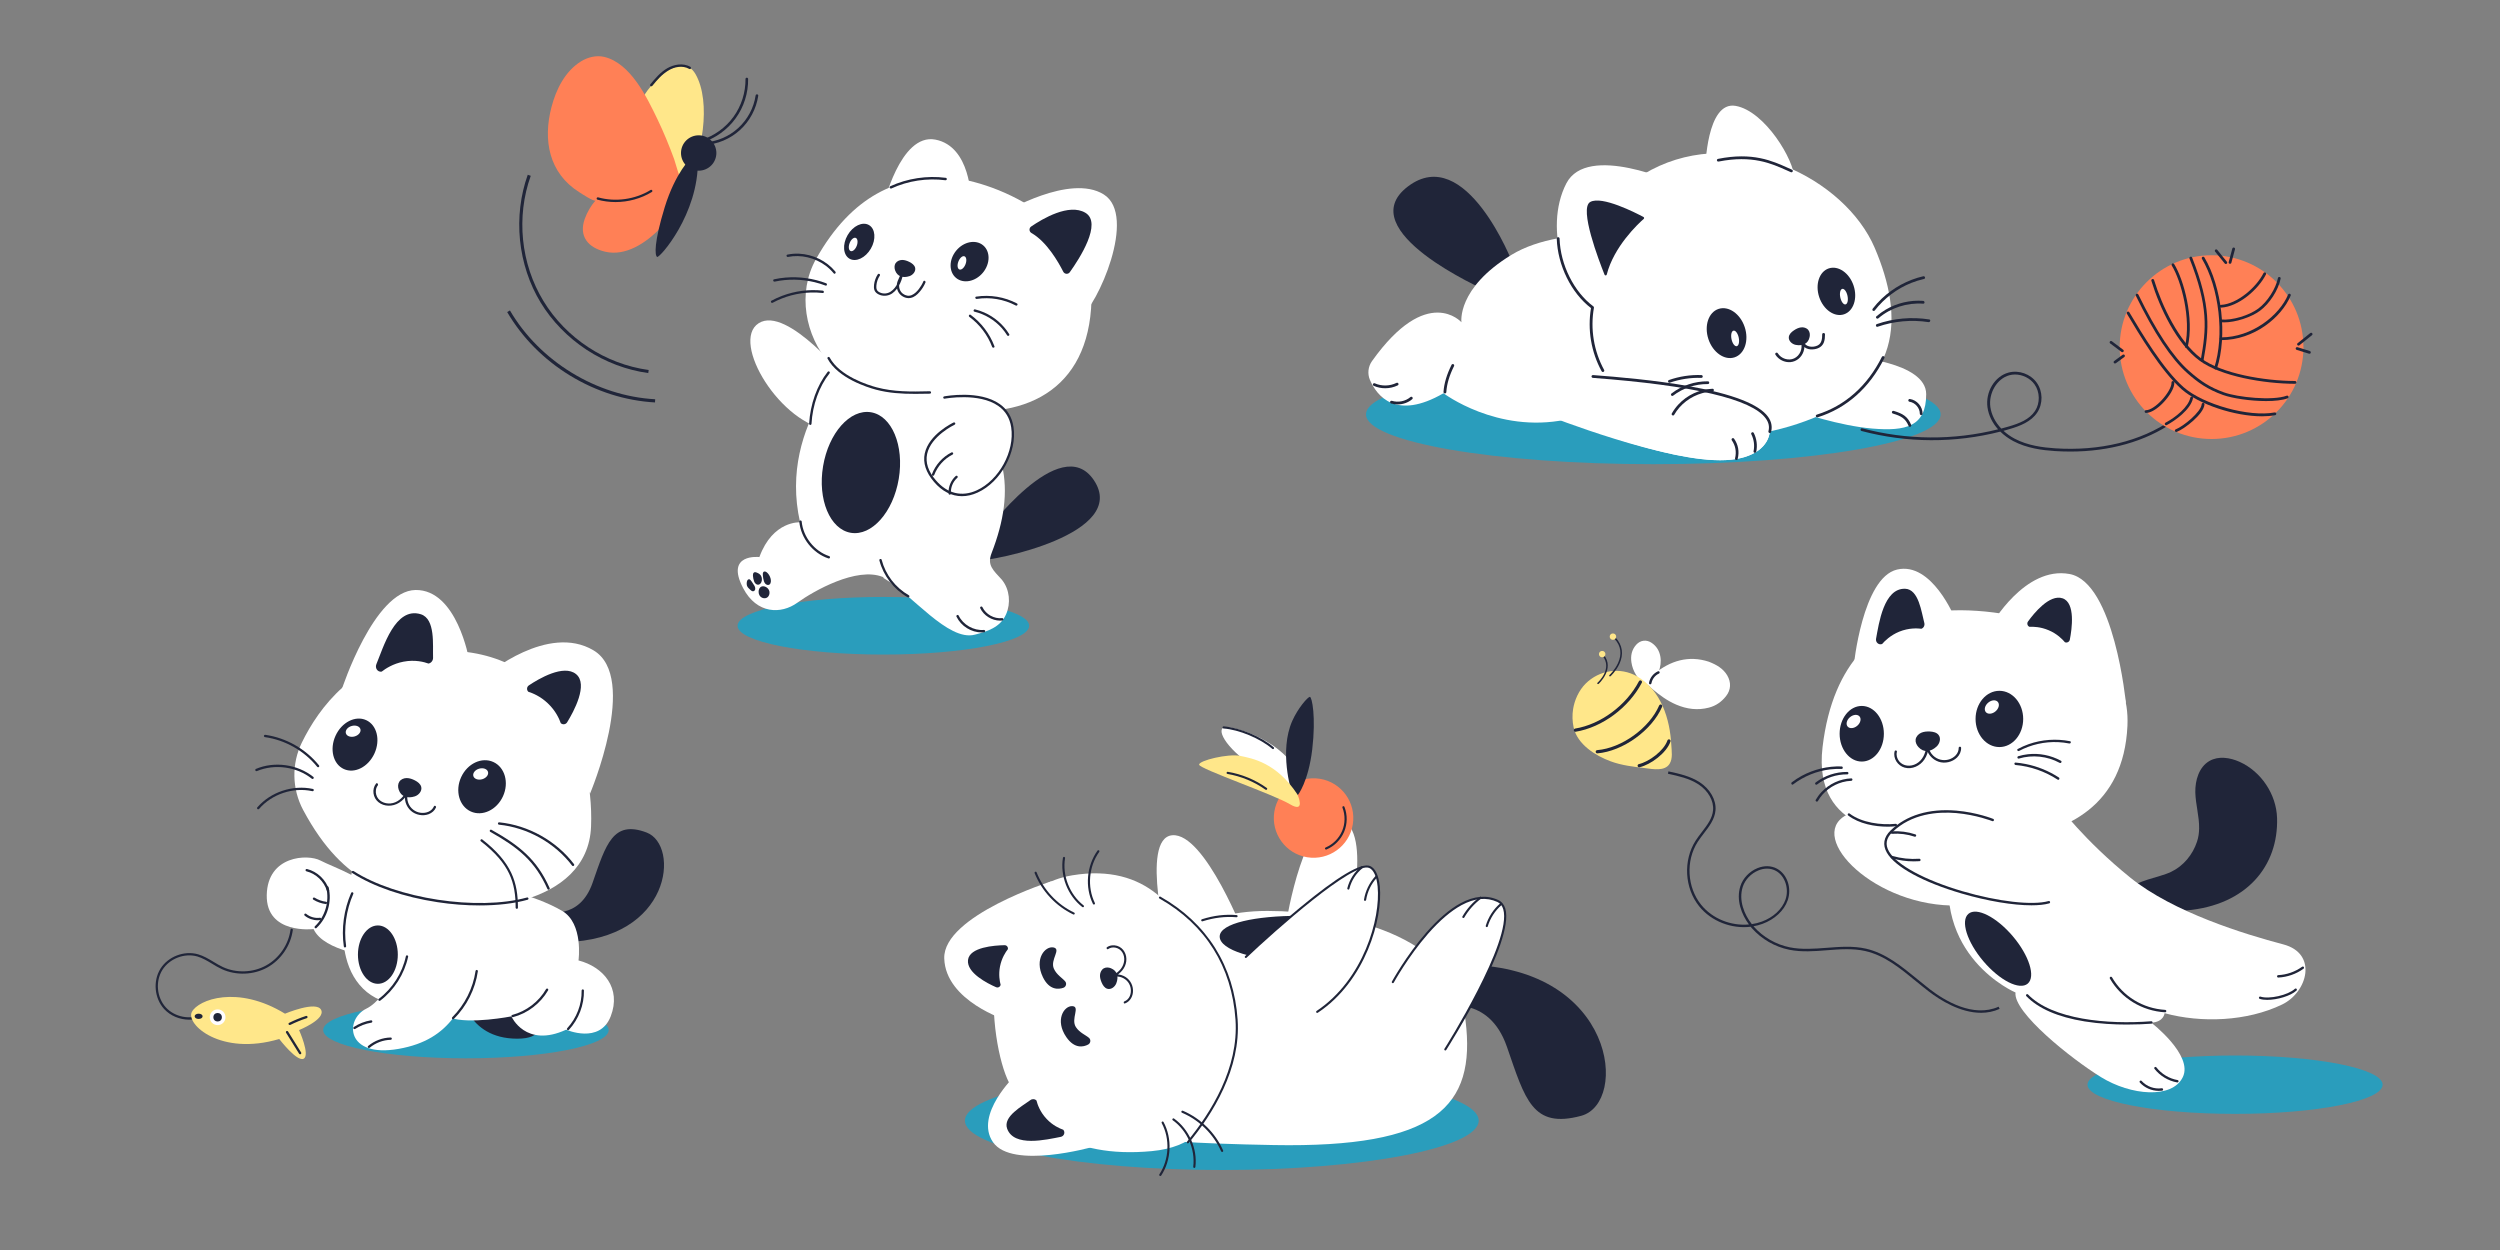 <?xml version="1.0" encoding="utf-8"?>
<!-- Generator: Adobe Illustrator 25.4.1, SVG Export Plug-In . SVG Version: 6.00 Build 0)  -->
<svg version="1.1" id="_x2DC_àð_x5F_1" xmlns="http://www.w3.org/2000/svg" xmlns:xlink="http://www.w3.org/1999/xlink" x="0px"
	 y="0px" viewBox="0 0 4000 2000" style="enable-background:new 0 0 4000 2000;" xml:space="preserve">
<rect x="0" y="0" width="4000" height="2000" fill="#808080" stroke="none"/>
<style type="text/css">
	.st0{fill:#2A9DBC;}
	.st1{fill:#202539;}
	.st2{fill:#FFFFFF;}
	.st3{fill:#FFE78A;}
	.st4{fill:#FFFDFF;}
	.st5{fill:#FF8056;}
</style>
<g>
	<g>
		<g>
			<ellipse class="st0" cx="745.5" cy="1648.1" rx="228.4" ry="45.2"/>
		</g>
		<g>
			<g>
				<path class="st1" d="M737.4,1586.8c0,0,8,75,90.1,75.1s0.6-87,0.6-87L737.4,1586.8z"/>
			</g>
			<g>
				<path class="st1" d="M874,1458.3c0,0,53,15.3,74.2-46c21.3-61.3,32.5-100.6,86.3-80.3c53.8,20.3,40,171.7-131.4,175.4
					L874,1458.3z"/>
			</g>
			<g>
				<path class="st2" d="M485,1295.9c-17.9-33.6-18.7-73.9-1.9-108.1c27-55.1,83.6-132.6,193.6-144.7
					c205.2-22.5,274,148.9,269,279.1c-5,130.1-191.5,141.4-257.8,122.6C628.7,1428,552.4,1422.2,485,1295.9z"/>
			</g>
			<g>
				<path class="st1" d="M509,1227.6c-0.5,0-1.1-0.2-1.5-0.7c-20.6-25.5-51.1-42.9-83.6-47.5c-1-0.1-1.7-1.1-1.6-2.1
					s1.1-1.7,2.1-1.6c33.4,4.8,64.8,22.6,86,48.9c0.7,0.8,0.5,2-0.3,2.6C509.8,1227.5,509.4,1227.6,509,1227.6z"/>
			</g>
			<g>
				<path class="st1" d="M500.2,1246.4c-0.4,0-0.8-0.1-1.2-0.4c-24.1-19.3-59.4-24.2-87.9-12.3c-1,0.4-2.1,0-2.5-1s0-2.1,1-2.5
					c29.7-12.5,66.5-7.3,91.7,12.8c0.8,0.6,0.9,1.8,0.3,2.6C501.3,1246.1,500.8,1246.4,500.2,1246.4z"/>
			</g>
			<g>
				<path class="st1" d="M413.1,1294.9c-0.4,0-0.9-0.2-1.2-0.5c-0.8-0.7-0.9-1.9-0.2-2.6c21.3-24.7,57-36.5,88.9-29.5
					c1,0.2,1.7,1.2,1.4,2.2c-0.2,1-1.2,1.6-2.2,1.4c-30.5-6.8-64.8,4.6-85.2,28.3C414.1,1294.7,413.6,1294.9,413.1,1294.9z"/>
			</g>
			<g>
				<path class="st2" d="M977.1,1626.2c-17.5,45-71.3,21.3-71.3,21.3c-65.1,30-87.6-21.3-87.6-21.3s-66.9,13.1-98.1,2.1
					c-44-15.6-99.3-13.5-133.1-41c-17.7-14.5-27.9-34-33.3-55.4c-16.5-65.7,13.2-148,13.2-148l218.4,35.3c0,0,65.9,10,114.1,38.2
					c34.5,20.2,26.2,79.3,26.2,79.3C965.7,1547.1,994.6,1581.2,977.1,1626.2z"/>
			</g>
			<g>
				<path class="st2" d="M651.9,1520.5c0,0-30.7,76.3-65.7,93.3s-33.1,79.3,51.6,64.4s105.8-70.7,129.8-142.3L651.9,1520.5z"/>
			</g>
			<g>
				<path class="st2" d="M598.5,1530.4c0,0-80.2-7.4-96.8-43.9c0,0-76.1,9.2-74.9-54.4c1.2-63.5,65.8-65.9,85.8-55.3
					c20.1,10.6,80.2,30.4,85.8,55.7C604.1,1458,598.5,1530.4,598.5,1530.4z"/>
			</g>
			<g>
				<path class="st1" d="M909,1648.3c-0.5,0-0.9-0.2-1.3-0.5c-0.8-0.7-0.8-1.9-0.1-2.7c15-16.2,23.4-38.2,23-60.2
					c0-1,0.8-1.9,1.8-1.9s1.9,0.8,1.9,1.8c0.4,23-8.4,45.9-24,62.9C910,1648.1,909.5,1648.3,909,1648.3z"/>
			</g>
			<g>
				<g>
					<path class="st2" d="M779.5,1079c0,0,97.2-82,170.2-38.4c73,43.5-5.8,229.6-5.8,229.6S878,1108.2,779.5,1079z"/>
				</g>
				<g>
					<path class="st1" d="M845.3,1106.8c-3-2.9-2.6-7.9,0.9-10.2c15.8-10.6,55.7-34.2,75.5-18c20,16.3-3.8,60.1-14.3,77.1
						c-2.2,3.6-7.2,4.2-10.2,1.3c-2.4-6.8-8.1-19.8-20.6-31.6C864.7,1114,852.2,1109,845.3,1106.8z"/>
				</g>
			</g>
			<g>
				<g>
					<path class="st2" d="M547,1102.6c0,0,51.3-157.6,117.8-158.6s85.7,111.2,85.7,111.2L547,1102.6z"/>
				</g>
				<g>
					<path class="st1" d="M610.7,1074.6c-6.4,1.1-11.1-5.6-8.5-11.9c11.1-26.6,30-92.7,71.1-79.9c23.6,7.4,18.9,49.6,19.6,69.4
						c0.2,4.6-3,8.7-7.3,9.5c-6.9-2.5-21.5-6.6-40.1-3C628.8,1061.9,616.7,1069.9,610.7,1074.6z"/>
				</g>
			</g>
			<g>
				<g>
					
						<ellipse transform="matrix(0.415 -0.91 0.91 0.415 -694.674 1437.876)" class="st1" cx="771.1" cy="1259.3" rx="43.5" ry="36.8"/>
				</g>
				<g>
					
						<ellipse transform="matrix(0.962 -0.272 0.272 0.962 -307.983 256.067)" class="st2" cx="769.4" cy="1238.6" rx="12.2" ry="8.8"/>
				</g>
			</g>
			<g>
				<g>
					
						<ellipse transform="matrix(0.415 -0.91 0.91 0.415 -752.17 1213.442)" class="st1" cx="567.8" cy="1191.8" rx="43" ry="34.2"/>
				</g>
				<g>
					
						<ellipse transform="matrix(0.962 -0.272 0.272 0.962 -297.079 197.953)" class="st2" cx="565.3" cy="1170.2" rx="12.1" ry="8.7"/>
				</g>
			</g>
			<g>
				<g>
					<g>
						<path class="st1" d="M601.7,1253.7c-7.1,8.9-5.1,22.6,3.7,29.7c9.4,7.6,22.9,7.3,33,1.1c5.9-3.6,10.6-8.9,14-14.8
							c-1.1-0.5-2.3-1-3.4-1.4c-3.2,10.3,0.5,22.1,8.6,29.1c7.5,6.6,18.9,8.8,28.3,5.3c5.1-2,9.4-5.6,11.6-10.6
							c1-2.2-2.3-4.1-3.2-1.9c-3.6,8.1-12.4,11.2-20.8,10.3c-9.2-1-17.1-7.1-20.3-15.8c-1.8-4.9-2.2-10.3-0.6-15.3
							c0.6-2-2.4-3.3-3.4-1.4c-5.1,8.9-13.8,16.6-24.3,17.5c-9.8,0.9-20.1-3.9-22.9-13.9c-1.4-5-0.8-10.8,2.5-15
							C605.8,1254.5,603.2,1251.8,601.7,1253.7L601.7,1253.7z"/>
					</g>
				</g>
				<g>
					<path class="st1" d="M663.7,1274.2c6.4-2.1,11.8-8.6,10.3-15.1c-1.2-4.8-5.6-8.1-10-10.4c-4.1-2.1-8.6-3.8-13.3-3.8
						c-4.6,0-9.5,2-11.9,6c-2.3,3.6-2.3,8.4-0.9,12.5C641.7,1275,652.1,1277.9,663.7,1274.2z"/>
				</g>
			</g>
			<g>
				<path class="st1" d="M877.6,1423.5c-0.7,0-1.4-0.4-1.7-1.1c-19.9-44.9-47.5-66.8-91.4-91.4c-0.9-0.5-1.2-1.7-0.7-2.6
					s1.7-1.2,2.6-0.7c44.6,25,72.6,47.3,93,93.2c0.4,0.9,0,2.1-1,2.5C878.1,1423.4,877.8,1423.5,877.6,1423.5z"/>
			</g>
			<g>
				<path class="st1" d="M916.9,1385.7c-0.6,0-1.1-0.3-1.5-0.7c-27.7-36.4-71.5-60.9-117-65.5c-1-0.1-1.8-1-1.7-2.1
					c0.1-1,1-1.8,2.1-1.7c46.6,4.7,91.3,29.7,119.6,66.9c0.6,0.8,0.5,2-0.4,2.6C917.7,1385.6,917.3,1385.7,916.9,1385.7z"/>
			</g>
			<g>
				<path class="st1" d="M820.1,1627.6c-0.8,0-1.6-0.6-1.8-1.4c-0.3-1,0.3-2,1.3-2.3c22.6-6,42.4-21.1,54.1-41.3
					c0.5-0.9,1.7-1.2,2.6-0.7c0.9,0.5,1.2,1.7,0.7,2.6c-12.3,21.1-32.8,36.8-56.4,43C820.4,1627.6,820.3,1627.6,820.1,1627.6z"/>
			</g>
			<g>
				<path class="st1" d="M505.2,1485.3c-0.5,0-1-0.2-1.4-0.6c-0.7-0.8-0.7-1.9,0.1-2.7c16.2-15.2,23.5-40,18.1-61.6
					c-0.2-1,0.4-2,1.4-2.3s2,0.4,2.3,1.4c5.8,23.2-1.8,48.8-19.2,65.2C506.1,1485.2,505.6,1485.3,505.2,1485.3z"/>
			</g>
			<g>
				<path class="st1" d="M607.2,1601.4c-0.6,0-1.1-0.3-1.5-0.7c-0.6-0.8-0.5-2,0.4-2.6c21.8-16.5,37.6-41.3,43.3-68.1
					c0.2-1,1.2-1.7,2.2-1.4c1,0.2,1.7,1.2,1.4,2.2c-5.9,27.6-22.2,53.2-44.7,70.3C608,1601.3,607.6,1601.4,607.2,1601.4z"/>
			</g>
			<g>
				<path class="st1" d="M552,1516c-0.9,0-1.7-0.7-1.9-1.6c-4.1-28.7,0.1-59.1,11.7-85.7c0.4-0.9,1.5-1.4,2.5-1
					c0.9,0.4,1.4,1.5,1,2.5c-11.4,25.9-15.5,55.6-11.5,83.6c0.1,1-0.6,2-1.6,2.1C552.2,1516,552.1,1516,552,1516z"/>
			</g>
			<g>
				<path class="st1" d="M767.1,1448.7c-21.5,0-44.2-1.7-67-5.2c-54-8.2-102.4-24.8-136.4-46.6c-0.9-0.6-1.1-1.7-0.6-2.6
					c0.6-0.9,1.7-1.1,2.6-0.6c68.7,44.2,198.4,64,277.5,42.3c1-0.3,2,0.3,2.3,1.3s-0.3,2-1.3,2.3
					C822.3,1445.7,795.8,1448.7,767.1,1448.7z"/>
			</g>
			<g>
				<path class="st1" d="M508.3,1472.4c-7.5,0-15.1-2.6-20.8-7.4c-0.8-0.7-0.9-1.8-0.3-2.6c0.7-0.8,1.8-0.9,2.6-0.3
					c6,5,14.3,7.4,22,6.3c1-0.1,2,0.6,2.1,1.6s-0.6,2-1.6,2.1C511,1472.3,509.7,1472.4,508.3,1472.4z"/>
			</g>
			<g>
				<path class="st1" d="M521.4,1446.5c-0.1,0-0.2,0-0.2,0c-7-0.9-13.8-3.3-19.8-7c-0.9-0.5-1.2-1.7-0.6-2.6
					c0.5-0.9,1.7-1.2,2.6-0.6c5.5,3.4,11.8,5.7,18.3,6.5c1,0.1,1.8,1.1,1.6,2.1C523.1,1445.8,522.3,1446.5,521.4,1446.5z"/>
			</g>
			<g>
				<path class="st1" d="M826.9,1454.1c-1,0-1.9-0.8-1.9-1.9c0-39.8-9.1-69.9-55.6-106.1c-0.8-0.6-1-1.8-0.3-2.6
					c0.6-0.8,1.8-1,2.6-0.3c47.5,37,57,69.2,57,109.1C828.8,1453.3,827.9,1454.1,826.9,1454.1z"/>
			</g>
			<g>
				<path class="st1" d="M724.9,1630.9c-0.5,0-1-0.2-1.3-0.6c-0.7-0.7-0.7-1.9,0-2.7c19.9-19.9,33.2-46.2,37.3-74.1
					c0.2-1,1.1-1.7,2.1-1.6c1,0.2,1.7,1.1,1.6,2.1c-4.2,28.7-17.8,55.7-38.3,76.2C725.9,1630.8,725.4,1630.9,724.9,1630.9z"/>
			</g>
			<g>
				<path class="st1" d="M567.2,1646.6c-0.6,0-1.2-0.3-1.6-0.8c-0.6-0.9-0.3-2,0.5-2.6c8.2-5.4,17.7-9.1,27.4-10.7
					c1-0.2,2,0.5,2.2,1.6c0.2,1-0.5,2-1.6,2.2c-9.2,1.5-18.2,5-26,10.1C567.9,1646.5,567.6,1646.6,567.2,1646.6z"/>
			</g>
			<g>
				<path class="st1" d="M590.3,1676.8c-0.5,0-1.1-0.2-1.4-0.7c-0.7-0.8-0.6-2,0.2-2.6c10.1-8.4,22.8-13.2,35.9-13.5
					c1-0.1,1.9,0.8,1.9,1.8s-0.8,1.9-1.8,1.9c-12.2,0.3-24.2,4.8-33.6,12.7C591.1,1676.6,590.7,1676.8,590.3,1676.8z"/>
			</g>
			<g>
				<ellipse class="st1" cx="604.6" cy="1527.4" rx="31.9" ry="46.7"/>
			</g>
			<g>
				<path class="st1" d="M524.8,1426.5c-0.8,0-1.6-0.5-1.8-1.3c-4.6-15.1-17.4-27.3-32.7-31.1c-1-0.2-1.6-1.3-1.4-2.3
					s1.3-1.6,2.3-1.4c16.5,4.1,30.4,17.3,35.4,33.6c0.3,1-0.3,2-1.3,2.3C525.2,1426.5,525,1426.5,524.8,1426.5z"/>
			</g>
			<g>
				<path class="st1" d="M302.8,1631.5c-15,0-30.2-6.1-40.3-17.2c-15.5-17.1-18-44.7-5.8-64.3c12.2-19.6,38.1-29.5,60.3-23.1
					c8.8,2.6,16.8,7.3,24.4,11.9c4.9,3,10.1,6.1,15.3,8.5c21.7,10,48.2,9,69.1-2.6c20.9-11.5,35.8-33.4,39-57.1
					c0.1-1,1.1-1.8,2.1-1.6c1,0.1,1.8,1.1,1.6,2.1c-3.3,24.8-19,47.8-40.9,59.9s-49.7,13.1-72.5,2.7c-5.4-2.5-10.7-5.6-15.7-8.7
					c-7.8-4.7-15.2-9.1-23.5-11.6c-20.6-6-44.7,3.3-56.1,21.5s-9,43.9,5.4,59.8s39.8,20.6,59,11.1c0.9-0.5,2.1-0.1,2.5,0.8
					c0.5,0.9,0.1,2.1-0.8,2.5C318.7,1629.7,310.8,1631.5,302.8,1631.5z"/>
			</g>
			<g>
				<g>
					<g>
						<g>
							<path class="st3" d="M446.8,1662.4c-93.8,27.8-150.1-23.8-139.8-43.4c10.3-19.6,73-43.6,149,2.9c0,0,50.2-21.2,57.8-6.1
								c7.5,15.1-35.3,32.3-35.3,32.3s18,39.9,7.4,45.8C475.3,1699.7,446.8,1662.4,446.8,1662.4z"/>
						</g>
						<g>
							<g>
								<circle class="st4" cx="348.2" cy="1627.6" r="12.6"/>
							</g>
							<g>
								<circle class="st1" cx="348.2" cy="1627.6" r="6.8"/>
							</g>
						</g>
						<g>
							<ellipse class="st1" cx="317.8" cy="1626.1" rx="6.3" ry="4.2"/>
						</g>
					</g>
				</g>
				<g>
					<path class="st1" d="M463.5,1640c-0.7,0-1.4-0.4-1.7-1c-0.5-0.9-0.1-2.1,0.9-2.5c8.7-4.3,17.7-8,26.9-11c1-0.3,2,0.2,2.4,1.2
						c0.3,1-0.2,2-1.2,2.4c-9,2.9-17.9,6.6-26.4,10.8C464.1,1639.9,463.8,1640,463.5,1640z"/>
				</g>
				<g>
					<path class="st1" d="M480.2,1686.9c-0.6,0-1.2-0.3-1.6-0.9l-20.9-33.6c-0.5-0.9-0.3-2,0.6-2.6c0.9-0.5,2-0.3,2.6,0.6l20.9,33.6
						c0.5,0.9,0.3,2-0.6,2.6C480.9,1686.8,480.6,1686.9,480.2,1686.9z"/>
				</g>
			</g>
		</g>
	</g>
	<g>
		<g>
			<ellipse class="st0" cx="2645.3" cy="663" rx="459.7" ry="79.7"/>
		</g>
		<g>
			<g>
				<g>
					<path class="st1" d="M2420.4,421.4c0,0-74.8-193.7-167.8-123s124.2,165.9,124.2,165.9L2420.4,421.4z"/>
				</g>
				<g>
					<path class="st2" d="M2545.8,590.9c-11.4-19.6-17.6-41.9-18.1-64.6c-1.4-61.1,8-198.5,114-254.4
						c138.1-72.8,310.4,13.4,357.9,124.8s43.8,220.6-110.7,277C2751.7,723.9,2608.9,699.3,2545.8,590.9z"/>
				</g>
				<g>
					<path class="st2" d="M2728.5,269.7c0,0,1.8-108.5,48.5-100.3s94.1,86.9,94.1,116.6C2871.1,286.1,2749.3,260.8,2728.5,269.7z"/>
				</g>
				<g>
					<path class="st1" d="M2873.1,551.8c-6-1.2-11.7-6.5-11-12.6c0.5-4.5,4.2-8,8-10.5c3.5-2.4,7.4-4.4,11.6-4.9
						c4.2-0.5,8.8,0.8,11.5,4.1c2.5,3.1,3,7.3,2.2,11.2C2893.2,550.1,2884.1,553.9,2873.1,551.8z"/>
				</g>
				<g>
					<g>
						<path class="st1" d="M2840.7,567.5c5,8,14.6,12.7,24,11.9c9.8-0.9,17.7-7.6,20.9-16.8c1.8-5,1.9-10.6,0.3-15.7
							c-1.4,0.4-2.9,0.8-4.3,1.2c1.6,4.2,4.7,7.5,8.8,9.3c4.2,1.9,8.5,2,13,1.3c6.8-1.1,12.5-4.6,14.9-11.2c1.4-4,1.7-8.3,1.7-12.5
							c0-2.9-4.5-2.9-4.5,0c0,6.6-0.6,14.4-7.2,17.7c-7.3,3.7-19.1,2.9-22.4-5.7c-1-2.6-5.2-1.6-4.3,1.2c3,9.6-1.7,20.9-10.9,25.2
							c-9.1,4.3-21,0.4-26.2-8.1C2843,562.8,2839.2,565,2840.7,567.5L2840.7,567.5z"/>
					</g>
				</g>
				<g>
					<path class="st2" d="M2661.7,381.5c0,0-156-27.1-243.6,26.4s-79.8,107.7-79.8,107.7s-54.7-62-143.2,62.3
						c-6.2,8.8-7.4,20.2-3.2,30c11,25.4,41.4,65.4,117.7,21.3c0,0,85.4,64.6,195.3,42.3c0,0,162.6,69.2,256.2,64.7
						c93.6-4.5,86.1-84.7,25.2-96.6c-60.9-11.9-211.6-61.6-211.6-61.6L2661.7,381.5z"/>
				</g>
				<g>
					<path class="st2" d="M2476,664.8c0,0,191.6,75.9,285.2,71.3c93.6-4.5,86.1-84.7,25.2-96.6c-60.9-11.9-247.5-36.8-247.5-36.8
						S2479,586.1,2476,664.8z"/>
				</g>
				<g>
					<path class="st1" d="M2831.7,692.8c-0.2,0-0.4,0-0.6-0.1c-1.2-0.3-1.9-1.5-1.6-2.7c1.9-7.2,0.5-13.9-4.2-20.4
						c-22.2-31-115.4-52.9-276.8-65c-1.2-0.1-2.1-1.2-2.1-2.4c0.1-1.2,1.2-2.1,2.4-2.1c39.7,3,98.8,8.1,153.2,17.7
						c69.7,12.4,112.4,28.9,126.9,49.1c5.4,7.5,7,15.6,4.9,24.1C2833.6,692.2,2832.7,692.8,2831.7,692.8z"/>
				</g>
				<g>
					<path class="st2" d="M2960.9,570.5c0,0,121,8.2,121,60.2s-32.7,59.4-86.1,55c-53.5-4.5-115.6-26.1-115.6-26.1L2960.9,570.5z"/>
				</g>
				<g>
					<g>
						<g>
							<path class="st1" d="M2999.5,496.9c15.2-19.6,35.6-35.1,58.7-44.3c6.6-2.6,13.4-4.7,20.3-6.3c2.8-0.6,1.6-4.9-1.2-4.3
								c-24.9,5.7-48,18.3-66.5,35.8c-5.2,4.9-10,10.3-14.4,16c-0.7,1-0.9,2.2,0,3.2C2997.1,497.6,2998.8,497.8,2999.5,496.9
								L2999.5,496.9z"/>
						</g>
					</g>
					<g>
						<g>
							<path class="st1" d="M3005.4,509.3c19.6-16.9,45.9-25.3,71.7-23.4c2.9,0.2,2.8-4.2,0-4.5c-20.9-1.6-42.3,3.5-60.3,14.2
								c-5.1,3-10,6.6-14.5,10.5C3000.1,508,3003.2,511.2,3005.4,509.3L3005.4,509.3z"/>
						</g>
					</g>
					<g>
						<g>
							<path class="st1" d="M3004.2,522.8c26-9,54.2-11.6,81.4-7.4c2.8,0.4,4-3.9,1.2-4.3c-28-4.4-56.9-1.9-83.8,7.4
								C3000.3,519.4,3001.5,523.8,3004.2,522.8L3004.2,522.8z"/>
						</g>
					</g>
				</g>
				<g>
					<g>
						<g>
							<path class="st1" d="M2722.2,600.1c-17.6-0.6-35.2,2.1-51.8,7.9c-2.7,0.9-1.5,5.2,1.2,4.3c16.3-5.6,33.4-8.3,50.6-7.7
								C2725.1,604.6,2725.1,600.2,2722.2,600.1L2722.2,600.1z"/>
						</g>
					</g>
					<g>
						<g>
							<path class="st1" d="M2732.6,610.1c-20.8-0.2-41.5,6.6-58,19.3c-1,0.7-1.4,1.9-0.8,3c0.5,0.9,2.1,1.5,3,0.8
								c15.9-12.3,35.6-18.9,55.7-18.7C2735.5,614.6,2735.5,610.1,2732.6,610.1L2732.6,610.1z"/>
						</g>
					</g>
					<g>
						<g>
							<path class="st1" d="M2740,622c-20.7,0.8-40.7,10.1-54.7,25.3c-4,4.3-7.5,9.1-10.4,14.2c-1.4,2.5,2.4,4.7,3.8,2.2
								c9.7-17,26.3-29.5,45.1-34.7c5.3-1.5,10.7-2.3,16.2-2.5C2742.9,626.3,2742.9,621.9,2740,622L2740,622z"/>
						</g>
					</g>
				</g>
				<g>
					<path class="st2" d="M2682.4,293.5c0,0-142.6-65.4-176.3,0c-37.9,73.5,1,184.2,53,205L2682.4,293.5z"/>
				</g>
				<g>
					<path class="st1" d="M2570.8,439.3c-0.4,1.7-2.8,1.9-3.5,0.3c-8.9-22.3-41.1-106.1-23-116.4c18.5-10.6,73.3,17.6,85.3,24
						c1.1,0.6,1.3,2.1,0.4,3C2620.7,358.3,2582.1,394.7,2570.8,439.3z"/>
				</g>
				<g>
					<path class="st1" d="M2907.5,667.8c-1,0-1.8-0.6-2.1-1.6c-0.4-1.2,0.3-2.4,1.5-2.8c45-14,81-46,104.1-92.4c0.5-1.1,1.9-1.5,3-1
						s1.6,1.9,1,3c-23.7,47.6-60.6,80.3-106.8,94.7C2907.9,667.7,2907.7,667.8,2907.5,667.8z"/>
				</g>
				<g>
					<path class="st1" d="M2564.6,595.2c-0.8,0-1.6-0.4-2-1.2c-16.8-30.7-22.8-66.6-17-101.1c-31.5-23.9-53.4-68.3-54.8-111.1
						c0-1.2,0.9-2.3,2.2-2.3c0,0,0,0,0.1,0c1.2,0,2.2,1,2.2,2.2c1.3,41.9,23.1,85.5,54.1,108.5c0.7,0.5,1,1.3,0.9,2.2
						c-6,33.9-0.2,69.3,16.3,99.5c0.6,1.1,0.2,2.4-0.9,3C2565.3,595.1,2565,595.2,2564.6,595.2z"/>
				</g>
				<g>
					<path class="st1" d="M2311.9,629.5c-0.1,0-0.1,0-0.2,0c-1.2-0.1-2.2-1.1-2.1-2.4c0.9-13.6,5.3-28.2,12.9-43.4
						c0.5-1.1,1.9-1.5,3-1c1.1,0.6,1.5,1.9,1,3c-7.4,14.7-11.6,28.7-12.4,41.8C2314,628.6,2313.1,629.5,2311.9,629.5z"/>
				</g>
				<g>
					<path class="st1" d="M2778.2,736.1c-0.2,0-0.4,0-0.5-0.1c-1.2-0.3-1.9-1.5-1.6-2.7c2.5-10.4,0.7-20.3-5.2-28.8
						c-0.7-1-0.5-2.4,0.5-3.1c1-0.7,2.4-0.5,3.1,0.5c6.7,9.5,8.7,20.7,5.8,32.4C2780.2,735.4,2779.3,736.1,2778.2,736.1z"/>
				</g>
				<g>
					<path class="st1" d="M2807.9,724.5c-0.2,0-0.3,0-0.5,0c-1.2-0.3-2-1.4-1.7-2.6c1.9-9.1,0.6-18.8-3.6-27.1c-0.6-1.1-0.1-2.4,1-3
						s2.4-0.1,3,1c4.6,9.2,6,19.9,3.9,30C2809.8,723.7,2808.9,724.5,2807.9,724.5z"/>
				</g>
				<g>
					<path class="st1" d="M3055.9,683c-0.9,0-1.7-0.5-2.1-1.4c-5-12-11.8-15.9-25.2-19.9c-1.2-0.4-1.8-1.6-1.5-2.8
						c0.4-1.2,1.6-1.8,2.8-1.5c14.5,4.4,22.3,8.8,28,22.4c0.5,1.1-0.1,2.4-1.2,2.9C3056.4,682.9,3056.1,683,3055.9,683z"/>
				</g>
				<g>
					<path class="st1" d="M3073.9,664.1L3073.9,664.1c-1.3,0-2.2-1-2.2-2.2c0.1-9.1-7.5-17.8-16.5-19.1c-1.2-0.2-2.1-1.3-1.9-2.5
						c0.2-1.2,1.3-2.1,2.5-1.9c11.3,1.6,20.4,12.1,20.3,23.5C3076.1,663.2,3075.1,664.1,3073.9,664.1z"/>
				</g>
				<g>
					<path class="st1" d="M2866.3,275.7c-0.3,0-0.6-0.1-0.9-0.2c-2.1-0.9-4.2-1.8-6.3-2.8c-24.7-11.1-55.5-24.9-109.4-14.2
						c-1.2,0.2-2.4-0.5-2.6-1.7c-0.2-1.2,0.5-2.4,1.7-2.6c55.3-11.1,86.8,3.1,112.1,14.5c2.1,1,4.2,1.9,6.3,2.8
						c1.1,0.5,1.6,1.8,1.1,2.9C2868,275.2,2867.2,275.7,2866.3,275.7z"/>
				</g>
				<g>
					<g>
						<g>
							
								<ellipse transform="matrix(0.949 -0.315 0.315 0.949 -26.755 898.444)" class="st1" cx="2762.6" cy="531.9" rx="30.6" ry="40.8"/>
						</g>
						<g>
							
								<ellipse transform="matrix(0.979 -0.204 0.204 0.979 -51.82 578.842)" class="st2" cx="2776.1" cy="540.3" rx="5.9" ry="12.7"/>
						</g>
					</g>
					<g>
						<g>
							
								<ellipse transform="matrix(0.949 -0.315 0.315 0.949 3.315 950.448)" class="st1" cx="2938.3" cy="465" rx="29" ry="38.7"/>
						</g>
						<g>
							
								<ellipse transform="matrix(0.979 -0.204 0.204 0.979 -34.476 612.996)" class="st2" cx="2950.1" cy="473.4" rx="5.9" ry="12.7"/>
						</g>
					</g>
				</g>
			</g>
			<g>
				<g>
					<path class="st1" d="M3312.5,722.5c-8.1,0-16.3-0.3-24.6-0.8c-19.5-1.3-44.7-4.3-66.7-16c-7.8-4.2-14.8-9.3-20.7-15.1
						c-72.8,18.6-149.2,18.3-222-1c-1.2-0.3-1.9-1.5-1.6-2.7c0.3-1.2,1.5-1.9,2.7-1.6c71.2,18.9,146,19.5,217.3,1.6
						c-9.2-10.3-15.1-22.3-16.9-34.9c-3.6-24.9,11.5-50,33.7-55.9c16.5-4.4,35,2.2,45,16.1c10,13.9,10.3,33.5,0.9,47.8
						c-9.8,14.8-27.8,21.7-44.2,26.5c-3.3,1-6.5,1.9-9.8,2.8c5.2,4.8,11.1,9,17.7,12.5c21.2,11.3,45.8,14.2,64.8,15.5
						c71.3,4.7,137.4-11.3,186.1-45.2c1-0.7,2.4-0.5,3.1,0.6c0.7,1,0.5,2.4-0.6,3.1C3433,706.2,3375.3,722.5,3312.5,722.5z
						 M3224,599.2c-3.1,0-6.1,0.4-9,1.2c-19.7,5.2-33.6,28.6-30.4,51c1.8,12.4,7.9,24.3,17.4,34.3c4.1-1.1,8.2-2.2,12.3-3.4
						c16.3-4.8,32.7-11.1,41.7-24.7c8.3-12.5,8-30.5-0.8-42.7C3248.2,605.1,3236,599.2,3224,599.2z"/>
				</g>
				<g>
					<circle class="st5" cx="3538.5" cy="555.4" r="147"/>
				</g>
				<g>
					<g>
						<path class="st1" d="M3498.2,556.8c-0.2,0-0.3,0-0.5-0.1c-1.2-0.3-1.9-1.5-1.7-2.7c10.2-44.3-6.1-104.5-21.2-129.2
							c-0.6-1-0.3-2.4,0.7-3.1c1-0.6,2.4-0.3,3.1,0.7c15.6,25.3,32.3,87,21.8,132.5C3500.1,556.1,3499.2,556.8,3498.2,556.8z"/>
					</g>
					<g>
						<path class="st1" d="M3523.4,578.5c-0.1,0-0.3,0-0.4,0c-1.2-0.2-2-1.4-1.8-2.6c9-49.9,12.3-85.7-18-162.2
							c-0.5-1.1,0.1-2.4,1.3-2.9c1.1-0.5,2.4,0.1,2.9,1.3c30.6,77.4,27.1,115.4,18.2,164.6C3525.4,577.8,3524.5,578.5,3523.4,578.5z
							"/>
					</g>
					<g>
						<path class="st1" d="M3544.9,591.2c-0.2,0-0.5,0-0.7-0.1c-1.2-0.4-1.8-1.6-1.4-2.8c16.6-51.1,7.9-127.6-19.7-174.2
							c-0.6-1.1-0.3-2.4,0.8-3.1c1.1-0.6,2.4-0.3,3.1,0.8c28.2,47.6,37,125.7,20.1,177.9C3546.7,590.6,3545.9,591.2,3544.9,591.2z"
							/>
					</g>
					<g>
						<path class="st1" d="M3553.7,492.2c-1.2,0-2.2-0.9-2.2-2.1c-0.1-1.2,0.9-2.3,2.1-2.3c25.7-1.3,56.5-27.8,68-50.8
							c0.6-1.1,1.9-1.5,3-1c1.1,0.6,1.5,1.9,1,3c-12.4,24.5-44.2,51.8-71.8,53.2C3553.8,492.2,3553.8,492.2,3553.7,492.2z"/>
					</g>
					<g>
						<path class="st1" d="M3558.6,515.8c-1.8,0-3.5-0.1-5.1-0.2c-1.2-0.1-2.1-1.2-2-2.4s1.2-2.1,2.4-2c17.2,1.7,44.4-6.3,59.4-17.5
							c14.5-10.8,28-31.8,31.4-48.8c0.2-1.2,1.4-2,2.6-1.7c1.2,0.2,2,1.4,1.7,2.6c-3.6,18.3-17.6,40-33.1,51.5
							C3601.6,507.8,3576.6,515.8,3558.6,515.8z"/>
					</g>
					<g>
						<path class="st1" d="M3553.7,544.2c-1.2,0-2.2-1-2.2-2.2s1-2.2,2.2-2.2c49.2,0,93.2-34.9,107.3-68.5c0.5-1.1,1.8-1.7,2.9-1.2
							c1.1,0.5,1.7,1.8,1.2,2.9C3650.7,507.5,3606.7,544.2,3553.7,544.2z"/>
					</g>
					<g>
						<path class="st1" d="M3672,614.1L3672,614.1c-49.8-0.2-119-11.9-153.1-37.3c-36-26.7-63.2-83.4-76.7-127.5
							c-0.4-1.2,0.3-2.4,1.5-2.8s2.4,0.3,2.8,1.5c12.7,41.4,39.9,99,75.1,125.2c33.3,24.7,101.3,36.2,150.4,36.4
							c1.2,0,2.2,1,2.2,2.2C3674.3,613.1,3673.3,614.1,3672,614.1z"/>
					</g>
					<g>
						<path class="st1" d="M3625.7,641.7c-25.1,0-54.2-4.4-69.1-9.8c-24.9-9-40.3-20.1-57.1-35c-25.9-23-52.8-63.5-82.2-123.8
							c-0.5-1.1-0.1-2.4,1-3c1.1-0.5,2.4-0.1,3,1c29.2,59.8,55.7,99.8,81.2,122.4c19.6,17.4,34.2,26.4,55.6,34.2
							c22,8,78.1,13.8,100.6,5.4c1.2-0.4,2.4,0.2,2.9,1.3c0.4,1.2-0.2,2.4-1.3,2.9C3651.9,640.4,3639.4,641.7,3625.7,641.7z"/>
					</g>
					<g>
						<path class="st1" d="M3619.2,666.1c-42.9,0-100.7-18.6-128.7-43.4c-32.9-29.1-67.1-86.5-87.5-120.8c-0.6-1.1-0.3-2.4,0.8-3.1
							c1.1-0.6,2.4-0.3,3.1,0.8c20.3,34.1,54.3,91.1,86.6,119.7c31.5,27.9,105.1,48.3,145.9,40.6c1.2-0.2,2.4,0.6,2.6,1.8
							c0.2,1.2-0.6,2.4-1.8,2.6C3633.8,665.5,3626.8,666.1,3619.2,666.1z"/>
					</g>
					<g>
						<path class="st1" d="M3433.6,660.7c-1.2,0-2.2-1-2.2-2.2s1-2.2,2.2-2.2c6.3,0,16-6.2,25.2-16.1c9.6-10.4,16-21.9,15.6-28.1
							c-0.1-1.2,0.8-2.3,2.1-2.4c1.2-0.1,2.3,0.8,2.4,2.1c0.7,9.2-8.6,22.7-16.8,31.5C3451.9,654.2,3441.3,660.7,3433.6,660.7z"/>
					</g>
					<g>
						<path class="st1" d="M3465.9,680.5c-0.8,0-1.6-0.4-2-1.2c-0.6-1.1-0.2-2.4,0.9-3c17-9,36.6-25.4,39.7-40
							c0.3-1.2,1.4-2,2.6-1.7c1.2,0.3,2,1.4,1.7,2.6c-3.9,18.4-29.2,36.2-42,43C3466.6,680.4,3466.2,680.5,3465.9,680.5z"/>
					</g>
					<g>
						<path class="st1" d="M3482,691.2c-0.9,0-1.7-0.5-2.1-1.4c-0.5-1.1,0.1-2.4,1.3-2.9c12.5-4.9,40.6-27.9,41.5-40.2
							c0.1-1.2,1.2-2.2,2.4-2.1c1.2,0.1,2.2,1.2,2.1,2.4c-1.1,15.5-32,39.2-44.3,44C3482.6,691.2,3482.3,691.2,3482,691.2z"/>
					</g>
					<g>
						<path class="st1" d="M3677.6,553c-0.7,0-1.3-0.3-1.7-0.8c-0.8-1-0.6-2.4,0.3-3.1l20.2-16.2c1-0.8,2.4-0.6,3.1,0.3
							c0.8,1,0.6,2.4-0.3,3.1l-20.2,16.2C3678.6,552.8,3678.1,553,3677.6,553z"/>
					</g>
					<g>
						<path class="st1" d="M3695.1,566c-0.2,0-0.4,0-0.7-0.1l-19.7-6.1c-1.2-0.4-1.8-1.6-1.5-2.8c0.4-1.2,1.6-1.8,2.8-1.5l19.7,6.1
							c1.2,0.4,1.8,1.6,1.5,2.8C3697,565.4,3696.1,566,3695.1,566z"/>
					</g>
					<g>
						<path class="st1" d="M3561.3,422.4c-0.6,0-1.3-0.3-1.7-0.8l-15.4-19c-0.8-1-0.6-2.4,0.3-3.1c1-0.8,2.4-0.6,3.1,0.3l15.4,19
							c0.8,1,0.6,2.4-0.3,3.1C3562.3,422.2,3561.8,422.4,3561.3,422.4z"/>
					</g>
					<g>
						<path class="st1" d="M3568.1,422.1c-0.2,0-0.4,0-0.6-0.1c-1.2-0.3-1.9-1.5-1.6-2.7l5.8-21.6c0.3-1.2,1.5-1.9,2.7-1.6
							s1.9,1.5,1.6,2.7l-5.8,21.6C3569.9,421.5,3569,422.1,3568.1,422.1z"/>
					</g>
					<g>
						<path class="st1" d="M3395.7,563.5c-0.5,0-0.9-0.1-1.3-0.4l-18.1-13.6c-1-0.7-1.2-2.1-0.4-3.1c0.7-1,2.1-1.2,3.1-0.4
							l18.1,13.6c1,0.7,1.2,2.1,0.4,3.1C3397.1,563.2,3396.4,563.5,3395.7,563.5z"/>
					</g>
					<g>
						<path class="st1" d="M3384,581.6c-0.7,0-1.4-0.3-1.8-0.9c-0.7-1-0.5-2.4,0.5-3.1l13.6-10c1-0.7,2.4-0.5,3.1,0.5
							c0.7,1,0.5,2.4-0.5,3.1l-13.6,10C3384.9,581.4,3384.5,581.6,3384,581.6z"/>
					</g>
				</g>
			</g>
			<g>
				<path class="st1" d="M2216.3,621.2c-6.3,0-12.6-1.3-18.4-3.9c-1.1-0.5-1.6-1.8-1.1-2.9c0.5-1.1,1.8-1.6,2.9-1.1
					c11,4.9,23.9,4.6,34.7-0.7c1.1-0.6,2.4-0.1,3,1s0.1,2.4-1,3C2230.2,619.6,2223.3,621.2,2216.3,621.2z"/>
			</g>
			<g>
				<path class="st1" d="M2236.1,647.1c-3.5,0-7-0.5-10.4-1.5c-1.2-0.4-1.8-1.6-1.5-2.8c0.4-1.2,1.6-1.8,2.8-1.5
					c10,3.1,21.7,0.8,29.7-6c0.9-0.8,2.3-0.7,3.1,0.3c0.8,0.9,0.7,2.3-0.3,3.1C2253.1,644.2,2244.6,647.1,2236.1,647.1z"/>
			</g>
		</g>
	</g>
	<g>
		<g>
			<ellipse class="st0" cx="1413.4" cy="1001.2" rx="233.3" ry="46.1"/>
		</g>
		<g>
			<g>
				<g>
					<path class="st1" d="M1574.4,854.5c0,0,122.1-166.4,175.8-86.2c57.3,85.7-160.5,129.6-186.7,128.6L1574.4,854.5z"/>
				</g>
				<g>
					<path class="st2" d="M1351.5,603.7c-8.6-6.1-16.6-13.2-23.8-21.4c-39.8-45-52.2-114-22.3-167.4c58.7-105,133.2-131,204.3-131
						c71.1,0,246.1,70,236,210c-10.2,140-120.1,183.6-251.8,156.9C1446,641.2,1392.2,632.7,1351.5,603.7z"/>
				</g>
				<g>
					<path class="st2" d="M1606.9,340c0,0,104.9-62.8,159.1-28.9s-10.2,178.4-38.4,197.6L1606.9,340z"/>
				</g>
				<g>
					<path class="st1" d="M1650.3,372.8c-3.9-2.3-4.2-7.8-0.4-10.4c18.1-12.4,60.6-37.6,86.8-21.9c27.3,16.4-9.6,73.5-25,95
						c-2.7,3.8-8.4,3.3-10.5-0.8C1693.2,418.9,1674.7,386.7,1650.3,372.8z"/>
				</g>
				<g>
					<path class="st2" d="M1412.9,330.6c0,0,27-118.2,83.8-107.2s56.8,95.3,56.8,95.3L1412.9,330.6z"/>
				</g>
				<g>
					
						<ellipse transform="matrix(0.638 -0.77 0.77 0.638 238.214 1346.048)" class="st1" cx="1552" cy="419.4" rx="33.9" ry="27.7"/>
				</g>
				<g>
					<ellipse transform="matrix(0.5 -0.866 0.866 0.5 352.23 1384.079)" class="st1" cx="1374.8" cy="387" rx="31.1" ry="21.5"/>
				</g>
				<g>
					<g>
						<path class="st1" d="M1404.4,439c-3.2,4.8-5.2,10.6-5.9,16.3c-0.3,2.8-0.4,5.7,0.4,8.3c0.8,2.8,2.6,4.7,4.9,6.3
							c5.7,3.8,13.4,4.3,19.7,1.7c6.1-2.5,10.7-7.8,14.1-13.3c3.8-6.4,6.3-13.7,7.6-21c0.4-2.4-3.2-3.5-3.7-1
							c-1.2,6.3-5.4,11.5-6.4,17.8c-1,6.4,0.9,13,5.7,17.5c4.3,4.1,10.7,6.4,16.6,5c5.5-1.2,10.1-5.1,13.7-9.3
							c4-4.5,7.3-9.7,9.6-15.2c1-2.2-2.3-4.2-3.3-1.9c-1.8,4.3-4.3,8.4-7.1,12.1c-3,3.9-6.8,7.8-11.4,9.8c-4.8,2.1-10.1,1-14.2-2.1
							c-4.5-3.4-6.8-9.2-5.9-14.8c1-6.3,5.2-11.5,6.4-17.8c-1.2-0.3-2.5-0.7-3.7-1c-2,11-6.6,23.7-16.3,30.1
							c-4.9,3.3-11.3,4.1-16.8,1.7c-2.2-0.9-4.6-2.4-5.5-4.7c-0.8-2-0.9-4.3-0.7-6.5c0.4-5.5,2.4-11.4,5.5-16
							C1409.1,438.8,1405.8,436.9,1404.4,439L1404.4,439z"/>
					</g>
				</g>
				<g>
					<g>
						<path class="st1" d="M1562.9,478.3c21.2-3.3,43.3,0.5,62.3,10.5c2.2,1.2,4.1-2.2,1.9-3.3c-19.9-10.5-42.9-14.3-65.2-10.9
							C1559.4,475,1560.5,478.7,1562.9,478.3L1562.9,478.3z"/>
					</g>
				</g>
				<g>
					<g>
						<path class="st1" d="M1559.1,498.7c16.8,4,32.1,13.3,43.6,26.1c3.2,3.6,6.1,7.5,8.7,11.7c1.3,2.1,4.6,0.2,3.3-1.9
							c-9.5-15.3-23.6-27.5-40.1-34.7c-4.7-2-9.5-3.7-14.5-4.9C1557.8,494.4,1556.7,498.1,1559.1,498.7L1559.1,498.7z"/>
					</g>
				</g>
				<g>
					<g>
						<path class="st1" d="M1336.6,434.6c-14.2-17.3-36-27.7-58.2-28.7c-6.2-0.3-12.5,0.2-18.6,1.5c-2.4,0.5-1.4,4.2,1,3.7
							c20.9-4.2,43.1,1.3,60.2,13.9c4.8,3.6,9.2,7.8,13,12.4C1335.5,439.3,1338.2,436.5,1336.6,434.6L1336.6,434.6z"/>
					</g>
				</g>
				<g>
					<g>
						<path class="st1" d="M1321.8,453.2c-20.5-7.8-42.8-10.9-64.7-9.1c-6.3,0.5-12.5,1.4-18.6,2.8c-2.4,0.5-1.4,4.2,1,3.7
							c21-4.5,43-4.1,63.8,0.9c5.9,1.4,11.8,3.3,17.5,5.4C1323.1,457.8,1324.1,454.1,1321.8,453.2L1321.8,453.2z"/>
					</g>
				</g>
				<g>
					<g>
						<path class="st1" d="M1316.4,465c-21.9-2.4-44.3,0.5-64.9,8.3c-5.9,2.2-11.6,4.8-17.1,7.8c-2.2,1.2-0.2,4.5,1.9,3.3
							c18.9-10.2,40.3-15.9,61.8-16.4c6.1-0.1,12.2,0.1,18.2,0.8C1318.8,469.1,1318.8,465.3,1316.4,465L1316.4,465z"/>
					</g>
				</g>
				<g>
					<g>
						<path class="st1" d="M1551,507c16.4,12.1,29.2,29,36.4,48c0.9,2.3,4.6,1.3,3.7-1c-7.6-20.1-20.9-37.6-38.1-50.3
							C1550.9,502.3,1549,505.6,1551,507L1551,507z"/>
					</g>
				</g>
				<g>
					<path class="st2" d="M1373.4,563.5c0,0-129.8,111.6-93.3,272.2c0,0-43.6-3.1-65.1,55.6c0,0-55.4-6.5-26,49.7
						c21.8,41.6,60.7,42.1,86.8,23.3s95.1-58,136.8-41.1c4.8,1.9-3-0.6,2.6,2.6c43.6,25,101.6,100.7,144.4,89.7
						c20.2-5.2,40.9-11.7,50.1-32.6c7.8-17.6,5.8-39.6-6.3-54.8c0,0-0.1-0.1-0.1-0.2c-14.2-15.7-24.4-23.4-16.7-43.1
						c39.6-102.3,27.5-185.4-69.1-265.2L1373.4,563.5z"/>
				</g>
				<g>
					<path class="st2" d="M1357.7,611c0,0-98.1-123.3-143.9-93.8s35.5,163.3,115.1,170.9L1357.7,611z"/>
				</g>
				<g>
					<path class="st2" d="M1511,636.1c0,0,98.7-18.9,108.7,47.4S1554.4,820,1501,757.7c-47.4-55.3,44.5-88,44.5-88l-44.6-5.1
						L1511,636.1z"/>
				</g>
				<g>
					<path class="st1" d="M1539.1,793.9c-16.4,0-31.8-7.7-44.7-22.9c-13-15.2-18-30.5-14.8-45.5c6.6-30.6,44.5-48.7,46.1-49.5
						c1-0.5,2.1,0,2.6,0.9c0.5,1,0,2.1-0.9,2.6c-0.4,0.2-37.8,18.1-44,46.8c-2.9,13.8,1.7,28,14,42.2c18.3,21.3,41.5,27,65.5,16
						c35.6-16.3,60.8-62.4,55-100.8c-2.2-14.6-9.1-26.1-20.5-34.1c-30.9-21.9-85.4-11.8-86-11.7c-1,0.2-2-0.5-2.2-1.5s0.5-2,1.5-2.2
						c2.3-0.4,56.6-10.5,88.9,12.3c12.3,8.7,19.7,21,22,36.7c6,39.9-20.2,87.9-57.2,104.8C1555.8,792,1547.3,793.9,1539.1,793.9z"/>
				</g>
				<g>
					<g>
						<path class="st1" d="M1214.9,941.8c-1.6,3-1.5,7.3,0.1,10.4c1.4,2.7,3.9,4.3,6.3,4.8c2.5,0.5,5.2,0.1,7.2-1.8
							c2-1.9,3.2-5.4,2.6-8.7c-0.5-2.5-2-4.6-3.7-6C1223.6,937.5,1217.7,936.5,1214.9,941.8z"/>
					</g>
					<g>
						<path class="st1" d="M1195.4,937.7c1,2.6,3.4,4.2,5.1,6c1.1,1.1,2.4,2.1,3.8,2.3s2.9-0.5,3.6-2c1.3-2.6-0.1-6.2-1.9-8.5
							c-1.6-2.1-4.9-8.5-7.2-8.7C1194.6,926.4,1194,934.3,1195.4,937.7z"/>
					</g>
					<g>
						<path class="st1" d="M1204.7,921.3c-0.1-2,0.1-4,1.4-5.1c1.3-1.2,3.2-0.7,4.8,0c2.5,1,5.1,2.3,6.7,5c1.8,3.1,2,7.7,0.3,10.8
							c-2.9,5.5-8.8,4.3-11.2-1.5C1205.6,927.8,1204.9,924.3,1204.7,921.3z"/>
					</g>
					<g>
						<path class="st1" d="M1220.6,921.1c-0.2-1.9-0.3-4.1,0.6-5.5c1.3-2,3.8-1.3,5.6,0.1c2.8,2.2,5,5.8,6.1,9.8
							c0.9,3.3,0.8,7.4-1.3,9.4c-1.3,1.2-3,1.3-4.6,0.7C1222.2,933.8,1221.3,927.1,1220.6,921.1z"/>
					</g>
				</g>
				<g>
					<path class="st1" d="M1326.1,893.6c-0.2,0-0.4,0-0.6-0.1c-25-8.3-44.2-32.5-46.6-58.7c-0.1-1.1,0.7-2,1.7-2.1s2,0.7,2.1,1.7
						c2.3,24.8,20.4,47.6,44,55.4c1,0.3,1.6,1.4,1.2,2.4C1327.7,893.1,1326.9,893.6,1326.1,893.6z"/>
				</g>
				<g>
					<path class="st1" d="M1455.2,441.8c5.6-1.9,10.4-7.7,9-13.5c-1.1-4.3-5.1-7.1-9-9.1c-3.7-1.9-7.7-3.3-11.8-3.3
						c-4.1,0.1-8.4,1.9-10.6,5.4c-2,3.3-1.9,7.5-0.7,11.1C1435.7,442.7,1445,445.2,1455.2,441.8z"/>
				</g>
				<g>
					
						<ellipse transform="matrix(0.36 -0.933 0.933 0.36 593.118 1704.738)" class="st2" cx="1538.5" cy="420.3" rx="11.3" ry="6.1"/>
				</g>
				<g>
					
						<ellipse transform="matrix(0.36 -0.933 0.933 0.36 509.212 1523.636)" class="st2" cx="1364.6" cy="390.8" rx="11.3" ry="6.1"/>
				</g>
				<g>
					<path class="st1" d="M1296.5,679.9L1296.5,679.9c-1.2-0.1-2-1-1.9-2c1.8-31.2,12.6-61.4,29.7-83c0.7-0.8,1.9-1,2.7-0.3
						c0.8,0.7,1,1.9,0.3,2.7c-16.7,21-27.2,50.5-28.9,80.9C1298.3,679.1,1297.5,679.9,1296.5,679.9z"/>
				</g>
				<g>
					<path class="st1" d="M1492.9,761.3c-0.2,0-0.5,0-0.7-0.1c-1-0.4-1.5-1.5-1.1-2.5c5.6-14.9,17-27.6,31.2-34.8
						c0.9-0.5,2.1-0.1,2.6,0.8c0.5,0.9,0.1,2.1-0.8,2.6c-13.4,6.8-24.1,18.7-29.4,32.8C1494.4,760.8,1493.6,761.3,1492.9,761.3z"/>
				</g>
				<g>
					<path class="st1" d="M1519.6,791.5c-1,0-1.8-0.8-1.9-1.8c-0.7-10.4,3.7-21.2,11.5-28.1c0.8-0.7,2-0.6,2.7,0.2s0.6,2-0.2,2.7
						c-7,6.1-10.9,15.7-10.2,24.9C1521.6,790.5,1520.8,791.4,1519.6,791.5C1519.7,791.5,1519.6,791.5,1519.6,791.5z"/>
				</g>
				<g>
					<path class="st1" d="M1464.3,630.2c-21.9,0-42.4-1.3-62.6-6.7c-14-3.7-60.8-18.4-77.6-49.6c-0.5-0.9-0.2-2.1,0.8-2.6
						c0.9-0.5,2.1-0.2,2.6,0.8c16.1,29.9,61.7,44.1,75.3,47.7c26.7,7.1,54.2,7.1,84.9,6.2c1-0.1,1.9,0.8,2,1.9c0,1.1-0.8,1.9-1.9,2
						C1479.7,630.1,1471.9,630.2,1464.3,630.2z"/>
				</g>
				<g>
					<path class="st1" d="M1425.2,301.6c-0.7,0-1.4-0.4-1.7-1.1c-0.4-1,0-2.1,0.9-2.5c27.4-12.6,58.9-17.4,88.8-13.5
						c1,0.1,1.8,1.1,1.7,2.2c-0.1,1-1.1,1.8-2.2,1.7c-29.2-3.8-59.9,0.8-86.6,13.2C1425.7,301.5,1425.5,301.6,1425.2,301.6z"/>
				</g>
				<g>
					
						<ellipse transform="matrix(0.165 -0.986 0.986 0.165 404.647 1990.224)" class="st1" cx="1378.2" cy="756" rx="97.8" ry="61.4"/>
				</g>
				<g>
					<path class="st1" d="M1570.8,1011.9c-16.8,0-33-10-40.4-25.2c-0.5-1-0.1-2.1,0.9-2.6s2.1-0.1,2.6,0.9
						c7.1,14.7,24,24.3,40.3,22.9c1-0.1,2,0.7,2.1,1.7c0.1,1.1-0.7,2-1.7,2.1C1573.3,1011.9,1572,1011.9,1570.8,1011.9z"/>
				</g>
				<g>
					<path class="st1" d="M1600.2,993c-13.1,0-26.1-7.9-31.8-19.8c-0.5-1-0.1-2.1,0.9-2.6s2.1-0.1,2.6,0.9
						c5.5,11.5,18.7,18.9,31.4,17.5c1.1-0.1,2,0.6,2.1,1.7c0.1,1.1-0.6,2-1.7,2.1C1602.6,993,1601.4,993,1600.2,993z"/>
				</g>
				<g>
					<path class="st1" d="M1453.1,955.9c-0.3,0-0.6-0.1-0.9-0.3c-22.2-12.7-38.7-34.2-45.2-58.9c-0.3-1,0.3-2.1,1.4-2.3
						c1-0.3,2.1,0.3,2.3,1.4c6.2,23.8,22,44.4,43.4,56.6c0.9,0.5,1.2,1.7,0.7,2.6C1454.4,955.6,1453.7,955.9,1453.1,955.9z"/>
				</g>
			</g>
			<g>
				<g>
					<g>
						<path class="st1" d="M1122.4,228.2c-0.9,0-1.7-0.6-2-1.5c-0.3-1.1,0.3-2.3,1.4-2.7c20.6-6.4,39-19.5,51.7-37
							s19.5-39,19.3-60.6c0-1.2,0.9-2.1,2.1-2.1l0,0c1.2,0,2.1,0.9,2.1,2.1c0.3,22.5-6.8,44.9-20.1,63.1
							c-13.2,18.2-32.4,31.9-53.8,38.6C1122.8,228.2,1122.6,228.2,1122.4,228.2z"/>
					</g>
				</g>
				<g>
					<g>
						<path class="st1" d="M1126.4,232.1c-1.1,0-2.1-0.9-2.1-2c-0.1-1.2,0.8-2.2,2-2.2c20.3-1.1,39.7-9.2,54.7-22.9s25-32.2,28-52.3
							c0.2-1.2,1.3-1.9,2.4-1.8c1.2,0.2,2,1.3,1.8,2.4c-3.2,21-13.6,40.5-29.3,54.8c-15.7,14.3-36.1,22.8-57.3,24
							C1126.4,232.1,1126.4,232.1,1126.4,232.1z"/>
					</g>
				</g>
				<g>
					<g>
						<path class="st3" d="M1096.9,292.4c-2.9,4.5-6.1,8.4-9.4,11.4c-3.7,3.3-7.6,5.6-11.8,6.6c-23.2,5.8-36.5-26.1-42.9-47.4
							c-4.6-15-6.8-31-5.8-46.7c0.3-4.3-0.3-56.1-0.2-56.3c9-21.8,62.8-81.7,86.1-41.3C1138.5,163.5,1123.6,251.2,1096.9,292.4z"/>
					</g>
				</g>
				<g>
					<path class="st5" d="M1090.7,290.3c-1.7-0.1-11.1-33-12-35.5c-8-21.8-16.8-43.3-26.8-64.1c-16.9-35.1-43.1-89.8-85.3-99.7
						c-12.6-2.9-26.1,0.5-37,7.2c-25.6,15.9-39.8,44.7-47.2,73c-13.9,53-4.3,105.8,44.7,136.5c2.5,1.6,23.6,15.6,25.8,13
						c-7.4,8.5-13.3,18.4-17.3,29.5c-9.9,27.9,5.3,46.2,33,52.6c63.2,14.6,130.5-80.6,129.7-112.1
						C1098.4,290.7,1095.5,290.5,1090.7,290.3z"/>
				</g>
				<g>
					<g>
						<circle class="st1" cx="1117.9" cy="244.8" r="28.3"/>
					</g>
				</g>
				<g>
					<g>
						<path class="st1" d="M1116.6,256.7l-10.8-4.2c0,0-25.1,23.2-42.3,79.2c-17.2,56-16,77.2-12.1,79.4
							C1055.2,413.3,1117.8,342.7,1116.6,256.7z"/>
					</g>
				</g>
			</g>
			<g>
				<path class="st1" d="M1037.2,596.9c-34.5-4.7-68.6-17.6-98.6-37.2c-30-19.7-55.4-45.8-73.5-75.5s-29.5-64.3-33.1-100
					s0.7-71.9,12.4-104.6l4.8,1.7c-23.5,65.7-16,140.6,20.3,200.3s99.2,100.9,168.4,110.4L1037.2,596.9z"/>
			</g>
			<g>
				<path class="st1" d="M1048,643.9c-47.2-2.6-94.2-17.5-136.1-43.1c-41.9-25.6-76.6-60.7-100.4-101.5l4.4-2.6
					c47.3,81.2,138.5,137,232.4,142.1L1048,643.9z"/>
			</g>
			<g>
				<path class="st1" d="M984.8,323.3c-9.8,0-19.5-1.3-28.8-3.8c-1-0.3-1.6-1.3-1.3-2.4c0.3-1,1.3-1.6,2.4-1.3
					c27.8,7.7,59.2,3.3,83.8-11.8c0.9-0.6,2.1-0.3,2.6,0.6c0.6,0.9,0.3,2.1-0.6,2.6C1025.5,317.8,1005.1,323.3,984.8,323.3z"/>
			</g>
			<g>
				<path class="st1" d="M1042,138.1c-0.4,0-0.9-0.1-1.2-0.4c-0.8-0.7-0.9-1.9-0.3-2.7c7.5-9.1,16-19.4,27.1-25.8
					c9.8-5.7,24.7-9.3,37.1-2.2c0.9,0.5,1.2,1.7,0.7,2.6s-1.7,1.2-2.6,0.7c-10.9-6.3-24.3-3-33.2,2.2c-10.5,6.1-18.4,15.7-26,25
					C1043.1,137.9,1042.6,138.1,1042,138.1z"/>
			</g>
		</g>
	</g>
	<g>
		<g>
			<ellipse class="st0" cx="3576.1" cy="1735.5" rx="236.1" ry="46.7"/>
		</g>
		<g>
			<g>
				<g>
					<g>
						<path class="st1" d="M3518.6,1325.4c0.3-19.2-5.6-38.1-6.1-57.6c-0.4-19.3,5.9-40.7,22.7-50.3c14.5-8.3,32.9-5.4,48.1,1.4
							c34.6,15.6,58.8,51.9,60,89.8c2.4,76.6-48.6,139.5-145.1,148c-13.1,1.1-46,15.3-60.1,10.3c-13.5-4.8-41.3-33.7-34.5-41.4
							c15.9-18.2,49.1-20.6,70.1-30.6c19.8-9.4,34.7-27.6,41.5-48.3C3517.6,1339.6,3518.5,1332.5,3518.6,1325.4z"/>
					</g>
					<g>
						<path class="st2" d="M3039.4,1330.7c0,0-140,5.6-123.3-135.4s91.7-193.4,164.7-213.2c73.1-19.8,331.2,5.8,323.1,179.3
							C3392,1417.6,3039.4,1330.7,3039.4,1330.7z"/>
					</g>
					<g>
						<path class="st2" d="M3185.9,1000.2c0,0,53.6-95,125.3-81.8c71.7,13.1,90.3,206.9,90.3,206.9S3273.8,994.2,3185.9,1000.2z"/>
					</g>
					<g>
						<path class="st1" d="M3247.1,1002.9c-3.3-1.4-4.4-5.6-2.3-8.5c9.5-13.2,34.5-44.1,55.3-37.1c21,7.1,14.9,49.4,11.6,66.2
							c-0.7,3.5-4.5,5.5-7.8,4.1c-4-4.7-12.4-13.5-26-19.2C3264.8,1002.8,3253.3,1002.6,3247.1,1002.9z"/>
					</g>
					<g>
						<path class="st2" d="M2965.9,1065.9c0,0,13.8-141.5,69.4-154.6c55.6-13.1,92.3,77.3,92.3,77.3L2965.9,1065.9z"/>
					</g>
					<g>
						<path class="st1" d="M3011.4,1030.4c-5.4,2.1-10.8-2.7-9.7-8.5c4.5-24.4,12.3-80.8,46.4-79.9c22.1,0.6,26.3,38.2,30.8,54.7
							c1,3.8-0.9,7.9-4.6,9.3c-6.5-0.8-20.1-1.6-35.6,4.7C3024.7,1016.5,3015.7,1025.4,3011.4,1030.4z"/>
					</g>
					<g>
						<g>
							<ellipse class="st1" cx="3199" cy="1150.3" rx="38.1" ry="45"/>
						</g>
						<g>
							
								<ellipse transform="matrix(0.762 -0.647 0.647 0.762 25.027 2331.756)" class="st2" cx="3188.5" cy="1131.8" rx="12.6" ry="9.1"/>
						</g>
					</g>
					<g>
						<g>
							<ellipse class="st1" cx="2978.8" cy="1174" rx="35.4" ry="44.5"/>
						</g>
						<g>
							
								<ellipse transform="matrix(0.762 -0.647 0.647 0.762 -42.553 2194.063)" class="st2" cx="2967.2" cy="1155" rx="12.5" ry="9"/>
						</g>
					</g>
					<g>
						<path class="st2" d="M3293.7,1289.1c0,0,41.1,55.6,114.8,115.1c69.1,55.7,183.1,90.6,244.7,106.8
							c55.5,14.6,39.2,76.3-1.8,96.2c-56.1,27.1-129.1,29.9-188.1,13.9c0,0-1,14.1-21.2,15.2c0,0,67.5,51.9,50.4,87.1
							s-83,29.5-130.9,0s-140.7-103.7-136.8-135.4c0,0-137.1-58.2-101.8-220.4C3145.2,1265.8,3293.7,1289.1,3293.7,1289.1z"/>
					</g>
					<g>
						<path class="st1" d="M3402.7,1639.3c-19.9,0-43.3-1.2-67.1-5c-42.8-6.9-74.3-20.6-93.5-40.5c-0.7-0.8-0.7-2,0.1-2.7
							s2-0.7,2.7,0.1c38.6,40,127.1,48.3,197.1,42.8c1.1-0.1,2,0.7,2.1,1.8c0.1,1.1-0.7,2-1.8,2.1
							C3432.7,1638.6,3418.9,1639.3,3402.7,1639.3z"/>
					</g>
					<g>
						<path class="st1" d="M3464.2,1619.7h-0.1c-37-2.2-70-22.4-88.3-54c-0.5-0.9-0.2-2.1,0.7-2.7c0.9-0.5,2.1-0.2,2.7,0.7
							c17.6,30.5,49.4,49.9,85.1,52.1c1.1,0.1,1.9,1,1.8,2.1C3466,1618.9,3465.2,1619.7,3464.2,1619.7z"/>
					</g>
					<g>
						<path class="st2" d="M3188.4,1312c0,0-101.6-40.8-162.2,18.2c-60.6,59,184.5,132.3,251.9,113.4
							C3345.6,1424.6,3188.4,1312,3188.4,1312z"/>
					</g>
					<g>
						<path class="st2" d="M3109.1,1330.7c0,0-126.5-60-165.7-18.7c-42.1,44.4,80.4,153.7,216,134.7L3109.1,1330.7z"/>
					</g>
					<g>
						<g>
							<g>
								<path class="st1" d="M3031.4,1202.1c-2.9,11.3,5,23.1,16,26.1c12.1,3.3,24.7-2.9,31.5-12.8c4.1-6,6.3-13.2,7-20.4
									c-1.3,0-2.6,0-3.9,0c1.4,10.9,9.3,20.1,19.6,23.7c10,3.5,22.1,0.7,29.7-6.7c4.1-4.1,6.6-9.5,6.5-15.4c0-2.5-3.9-2.5-3.9,0
									c0.1,9.2-7.3,16-15.6,18.5c-9.1,2.7-18.8,0.3-25.5-6.4c-3.7-3.7-6.3-8.5-7-13.7c-0.3-2.5-3.6-2.5-3.9,0
									c-1,10.7-6.1,21.7-15.9,27c-8.9,4.9-20.7,4.3-27.4-4c-3.3-4.2-4.9-9.7-3.6-14.9C3035.8,1200.7,3032,1199.7,3031.4,1202.1
									L3031.4,1202.1z"/>
							</g>
						</g>
						<g>
							<path class="st1" d="M3098.5,1194.5c5.1-4.7,7.5-13.2,3.2-18.6c-3.2-4.1-8.8-5.2-13.9-5.5c-4.8-0.2-9.7,0.1-14.1,2.1
								c-4.4,2-8,6-8.7,10.7c-0.6,4.4,1.5,8.8,4.5,12.1C3078.2,1204.8,3089.2,1203,3098.5,1194.5z"/>
						</g>
					</g>
					<g>
						<g>
							<g>
								<path class="st1" d="M3230.5,1201.5c19-10.1,40.6-15,62.2-14.1c6.1,0.3,12.2,1,18.2,2.2c2.4,0.5,3.5-3.3,1-3.7
									c-21.9-4.3-44.8-2.7-65.9,4.7c-6,2.1-11.8,4.7-17.4,7.7C3226.3,1199.3,3228.3,1202.7,3230.5,1201.5L3230.5,1201.5z"/>
							</g>
						</g>
						<g>
							<g>
								<path class="st1" d="M3230.2,1213.7c21.6-6.4,45.5-3.9,65.3,6.9c2.2,1.2,4.2-2.2,2-3.4c-16.1-8.8-34.8-12.5-53-10.4
									c-5.2,0.6-10.2,1.6-15.2,3.1C3226.8,1210.7,3227.8,1214.4,3230.2,1213.7L3230.2,1213.7z"/>
							</g>
						</g>
						<g>
							<g>
								<path class="st1" d="M3224.9,1224c23.9,2.1,47.2,10.3,67.3,23.4c2.1,1.4,4-2,2-3.4c-16.1-10.5-34.2-17.9-53.1-21.6
									c-5.3-1.1-10.8-1.8-16.2-2.3C3222.4,1219.9,3222.5,1223.7,3224.9,1224L3224.9,1224z"/>
							</g>
						</g>
					</g>
					<g>
						<g>
							<g>
								<path class="st1" d="M2946.6,1226.3c-22.2-0.8-44.4,4.6-63.9,15.1c-5.5,3-10.8,6.4-15.8,10.3c-2,1.5,0,4.9,2,3.4
									c17.2-13.1,38-21.6,59.5-24.1c6.1-0.7,12.2-0.9,18.3-0.7C2949.1,1230.3,2949,1226.4,2946.6,1226.3L2946.6,1226.3z"/>
							</g>
						</g>
						<g>
							<g>
								<path class="st1" d="M2955.6,1235.1c-18.1-0.2-36.1,5.8-50.5,16.8c-0.8,0.6-1.3,1.7-0.7,2.7c0.5,0.8,1.8,1.3,2.7,0.7
									c13.9-10.7,31-16.5,48.6-16.3C2958.1,1239,2958.1,1235.1,2955.6,1235.1L2955.6,1235.1z"/>
							</g>
						</g>
						<g>
							<g>
								<path class="st1" d="M2962,1245.4c-18,0.7-35.4,8.8-47.7,22c-3.5,3.7-6.5,7.9-9.1,12.3c-1.2,2.2,2.1,4.1,3.4,2
									c8.4-14.8,22.9-25.7,39.3-30.2c4.6-1.3,9.3-2,14.1-2.2C2964.5,1249.2,2964.5,1245.3,2962,1245.4L2962,1245.4z"/>
							</g>
						</g>
					</g>
					<g>
						<path class="st1" d="M3250.3,1448.5c-29.4,0-70.1-6.7-111.4-18.8c-61.9-18.1-106.8-42.6-119.9-65.4
							c-7.2-12.5-5.2-24.8,5.9-35.5c25.2-24.5,61.6-35.5,105.3-31.8c32.9,2.8,58.7,13.1,58.9,13.2c1,0.4,1.5,1.5,1.1,2.5
							s-1.5,1.5-2.5,1.1c-0.3-0.1-25.6-10.1-57.9-12.9c-29.7-2.5-71.4,0.8-102.2,30.7c-9.9,9.6-11.6,19.7-5.2,30.8
							c12.5,21.6,57.6,46,117.7,63.6c56.7,16.6,111.9,22.9,137.6,15.7c1-0.3,2.1,0.3,2.4,1.3c0.3,1-0.3,2.1-1.3,2.4
							C3271.3,1447.5,3261.7,1448.5,3250.3,1448.5z"/>
					</g>
					<g>
						<path class="st1" d="M3020.3,1322.7c-20.6,0-45.8-4.6-63.2-17.9c-0.9-0.7-1-1.9-0.4-2.7c0.6-0.9,1.9-1,2.7-0.4
							c19.2,14.7,50.8,18.8,73.7,16.4c1.1-0.1,2,0.7,2.1,1.7c0.1,1.1-0.7,2-1.7,2.1C3029.5,1322.5,3025,1322.7,3020.3,1322.7z"/>
					</g>
					<g>
						<path class="st1" d="M3627.5,1599.8c-4.5,0-8.6-0.5-11.9-1.6c-1-0.3-1.6-1.4-1.2-2.4c0.3-1,1.4-1.6,2.4-1.2
							c13.8,4.5,44.1-2.4,55-12.5c0.8-0.7,2-0.7,2.7,0.1c0.7,0.8,0.7,2-0.1,2.7C3665.1,1593.5,3643.6,1599.8,3627.5,1599.8z"/>
					</g>
					<g>
						<path class="st1" d="M3645.2,1564.1c-1,0-1.9-0.8-1.9-1.9s0.8-2,1.8-2c13.6-0.6,27.2-5.4,38.3-13.4c0.9-0.6,2.1-0.4,2.7,0.4
							c0.6,0.9,0.4,2.1-0.4,2.7C3674,1558.4,3659.7,1563.4,3645.2,1564.1L3645.2,1564.1z"/>
					</g>
					<g>
						<path class="st1" d="M3454,1745.4c-11.4,0-22.6-4.9-30.2-13.3c-0.7-0.8-0.7-2,0.1-2.7s2-0.7,2.7,0.1
							c8,8.9,20.4,13.4,32.2,11.7c1.1-0.1,2,0.6,2.2,1.7c0.1,1.1-0.6,2-1.7,2.2C3457.6,1745.3,3455.8,1745.4,3454,1745.4z"/>
					</g>
					<g>
						<path class="st1" d="M3483.8,1731.9c-0.1,0-0.2,0-0.3,0c-14.2-2.5-27.4-10.4-36.3-21.7c-0.7-0.8-0.5-2.1,0.3-2.7
							c0.8-0.7,2.1-0.5,2.7,0.3c8.3,10.6,20.6,18,33.9,20.3c1.1,0.2,1.8,1.2,1.6,2.2C3485.5,1731.2,3484.7,1731.9,3483.8,1731.9z"/>
					</g>
					<g>
						
							<ellipse transform="matrix(0.762 -0.647 0.647 0.762 -222.927 2430.133)" class="st1" cx="3198.5" cy="1518.7" rx="30.9" ry="73.3"/>
					</g>
					<g>
						<path class="st1" d="M3064,1338.8c-0.2,0-0.4,0-0.6-0.1c-11.5-3.9-24-5.5-36-4.6c-1.1,0.1-2-0.7-2.1-1.8
							c-0.1-1.1,0.7-2,1.8-2.1c12.6-0.9,25.6,0.8,37.5,4.8c1,0.3,1.6,1.4,1.2,2.5C3065.6,1338.3,3064.8,1338.8,3064,1338.8z"/>
					</g>
					<g>
						<path class="st1" d="M3062.1,1378.2c-12,0-23.8-1.7-35.4-5c-1-0.3-1.6-1.4-1.3-2.4s1.4-1.6,2.4-1.3c14,4,28.5,5.5,43,4.5
							c1.1-0.1,2,0.7,2.1,1.8c0.1,1.1-0.7,2-1.8,2.1C3068.1,1378.1,3065.1,1378.2,3062.1,1378.2z"/>
					</g>
				</g>
			</g>
			<g>
				<g>
					<path class="st1" d="M3169.6,1620.5c-33.2,0-65.4-20.2-84.1-34.6c-6.8-5.2-13.5-10.8-20.1-16.1c-24.6-20.2-50-41.1-80.8-48.1
						c-20-4.6-41.1-2.9-61.5-1.3c-19.9,1.6-40.5,3.2-60.3-0.8c-23.1-4.7-44.3-17-59.9-34.6c-0.6-0.7-1.2-1.4-1.9-2.2
						c-30.5,3.7-62.9-8.6-82.3-32.7c-23.5-29.2-25.9-73.3-5.8-104.9c3.1-4.8,6.6-9.5,10.1-14c8.6-11.2,16.7-21.7,17.9-34.8
						c1.4-15.1-7.9-31.4-23.6-41.6c-14.6-9.4-31.9-13.2-48.6-16.8l0.8-3.8c16.3,3.5,34.8,7.5,49.9,17.3c16.9,11,26.9,28.7,25.4,45.2
						c-1.3,14.2-10.2,25.7-18.7,36.8c-3.4,4.4-6.9,9-9.9,13.7c-19.2,30.2-16.9,72.4,5.6,100.4c18.1,22.5,48,34.2,76.5,31.5
						c-11.9-16.1-20.8-39.1-13.7-61.3c4-12.6,14.5-23.6,27.4-28.8c10.9-4.4,22-4.1,31.2,0.9c16.4,8.9,23.9,31.1,17.1,50.6
						c-5.7,16.4-20.8,30.5-40.4,37.7c-4.7,1.7-9.5,3-14.3,3.8c0.1,0.1,0.2,0.2,0.2,0.3c15,17,35.5,28.9,57.7,33.4
						c19.3,3.9,39.6,2.3,59.2,0.8c20.7-1.6,42.1-3.3,62.6,1.3c31.7,7.2,57.4,28.4,82.4,48.9c6.5,5.4,13.3,10.9,20,16.1
						c23.7,18.2,69.4,46.1,110.1,27.9l1.6,3.5C3189.7,1618.6,3179.6,1620.5,3169.6,1620.5z M2827.3,1389.8c-4.5,0-9.1,0.9-13.7,2.8
						c-11.9,4.8-21.5,14.9-25.2,26.4c-6.9,21.6,2.5,44.3,14.5,59.6c5.4-0.8,10.7-2.1,15.9-4c18.5-6.7,32.7-20,38-35.3
						c6-17.4-0.8-38-15.3-45.9C2837.1,1391,2832.3,1389.8,2827.3,1389.8z"/>
				</g>
				<g>
					<g>
						<path class="st2" d="M2734,1058.7c-31.9-10.4-61.6-2-88.2,20.3c-2.5,2.1-4.9,4.5-7.3,6.8c-3.4,3.3-3.7,6.8-0.8,10.5
							c1.7,2.2,3.8,4.2,5.9,6c11.8,9.9,24.1,19,38.4,25.1c16.9,7.2,34.2,9.5,52.2,4.8c11.3-2.9,20.3-9.3,27.4-18.3
							c8-10,8.5-22.2,1.9-33.4C2757.1,1069.9,2747.2,1063.8,2734,1058.7z"/>
					</g>
					<g>
						<path class="st2" d="M2653.9,1074.9c2.8-7.9,4.1-15.9,2.7-24.2c-1.6-9.3-6.1-16.8-13.9-22.1c-8.2-5.6-17.9-4.5-24.6,2.8
							c-7.4,8.1-9.4,18-7.8,28.5c2.1,14.2,9.8,25.5,20.1,35.1c3.5,3.2,6.8,3,10.5-0.2C2647.2,1089.4,2651.1,1082.5,2653.9,1074.9z"
							/>
					</g>
					<g>
						<path class="st3" d="M2674.1,1192.1c-2.1-41.5-16.4-87.9-54.7-109.9c-26.9-15.4-60.5-10.2-82.4,11.6
							c-10.8,10.8-17.7,26.1-20,40.5c-1.6,9.8-1.3,19.9,0.8,29.6c5.9,27.1,35,45.3,59.2,54.2c17.8,6.6,36.9,8.7,55.7,11
							c11.9,1.5,31,5.3,38.7-7.1C2676.7,1213.4,2674.6,1201.7,2674.1,1192.1z"/>
					</g>
					<g>
						<g>
							<g>
								<path class="st1" d="M2574.9,1081.8c-0.4-0.5-0.3-1.3,0.2-1.7c0.1-0.1,8.5-7.9,13.6-18.9c6.8-14.6,4.9-27.8-5.6-39.3
									c-0.5-0.5-0.4-1.3,0.1-1.8s1.3-0.4,1.8,0.1c11.1,12.1,13.2,26.7,6,42.1c-5.3,11.5-13.8,19.4-14.2,19.7
									c-0.5,0.5-1.3,0.4-1.8-0.1C2574.9,1081.8,2574.9,1081.8,2574.9,1081.8z"/>
							</g>
						</g>
					</g>
					<g>
						<g>
							<g>
								<path class="st1" d="M2555.8,1094.1c-0.4-0.5-0.3-1.3,0.2-1.7c1-0.9,24.8-22.5,7.9-43.3c-0.4-0.5-0.4-1.4,0.2-1.8
									c0.6-0.4,1.4-0.4,1.8,0.2c18.4,22.7-8,46.6-8.2,46.8C2557.2,1094.7,2556.4,1094.7,2555.8,1094.1
									C2555.9,1094.1,2555.8,1094.1,2555.8,1094.1z"/>
							</g>
						</g>
					</g>
					<g>
						<g>
							<g>
								<circle class="st3" cx="2580.7" cy="1018.6" r="5.1"/>
							</g>
						</g>
					</g>
					<g>
						<g>
							<g>
								<circle class="st3" cx="2563.5" cy="1046.6" r="5.1"/>
							</g>
						</g>
					</g>
					<g>
						<path class="st1" d="M2520.7,1170.9c-1.2,0-2.3-0.9-2.6-2.2c-0.2-1.4,0.7-2.7,2.1-3c40.9-6.7,82-37.2,102.1-75.7
							c0.7-1.3,2.2-1.8,3.5-1.1c1.3,0.7,1.8,2.2,1.1,3.5c-20.9,39.9-63.4,71.4-105.9,78.4C2521,1170.9,2520.8,1170.9,2520.7,1170.9z
							"/>
					</g>
					<g>
						<path class="st1" d="M2555.7,1205.4c-1.3,0-2.5-1-2.6-2.4s0.9-2.7,2.4-2.8c39.1-3.2,83.6-35.3,99.2-71.5
							c0.6-1.3,2.1-1.9,3.4-1.3c1.3,0.6,1.9,2.1,1.3,3.4C2643.1,1168.6,2596.6,1202,2555.7,1205.4
							C2555.9,1205.4,2555.8,1205.4,2555.7,1205.4z"/>
					</g>
					<g>
						<path class="st1" d="M2622.7,1227.7c-1.2,0-2.2-0.8-2.5-2c-0.3-1.4,0.5-2.8,1.9-3.1c16.5-3.9,40.1-21.3,45.8-37.9
							c0.5-1.4,1.9-2.1,3.3-1.6c1.4,0.5,2.1,1.9,1.6,3.3c-6.4,18.4-31.4,36.9-49.5,41.2C2623.1,1227.7,2622.9,1227.7,2622.7,1227.7z
							"/>
					</g>
					<g>
						<path class="st1" d="M2640.3,1094.9c-0.1,0-0.2,0-0.3,0c-1.1-0.2-1.8-1.2-1.6-2.2c1.3-8.1,6.8-15.2,14.3-18.6
							c1-0.4,2.1,0,2.6,1c0.4,1,0,2.1-1,2.6c-6.2,2.8-10.9,9-12,15.7C2642.1,1094.2,2641.3,1094.9,2640.3,1094.9z"/>
					</g>
				</g>
			</g>
		</g>
	</g>
	<g>
		<g>
			<ellipse class="st0" cx="1954.9" cy="1793" rx="411" ry="79"/>
		</g>
		<g>
			<g>
				<g>
					<path class="st1" d="M2308.8,1611.3c0,0,72.9-21,102.2,63.4s40.7,131.7,118.9,110.6c76.4-20.7,55.1-236.4-180.9-241.6
						L2308.8,1611.3z"/>
				</g>
				<g>
					<path class="st2" d="M1845.8,1521.9c0,0,62-64.6,182.1-64.4c120.1,0.3,299.6,36.1,316.9,175s-48,204.2-306.7,199.6
						s-270.5-22.6-270.5-22.6L1845.8,1521.9z"/>
				</g>
				<g>
					<path class="st2" d="M1869.9,1521.9c0,0-46.9-180.9,5.7-185.5s117.4,164.1,117.4,164.1L1869.9,1521.9z"/>
				</g>
				<g>
					<path class="st2" d="M2058.3,1474.2c0,0,29-180.3,85.6-163.5c56.5,16.8,9.2,187.9,9.2,187.9L2058.3,1474.2z"/>
				</g>
				<g>
					<path class="st2" d="M2228.4,1571.5c0,0,90.6-165.7,168.1-129.7c51.6,23.9-84,237.3-84,237.3L2228.4,1571.5z"/>
				</g>
				<g>
					<path class="st1" d="M1923.6,1474.2c-0.7,0-1.4-0.5-1.6-1.2c-0.3-0.9,0.2-1.9,1.1-2.2c18.8-6,36.9-8.2,55.5-6.7
						c0.9,0.1,1.6,0.9,1.6,1.9c-0.1,0.9-0.9,1.6-1.9,1.6c-18.1-1.5-35.8,0.7-54.2,6.5C1923.9,1474.2,1923.8,1474.2,1923.6,1474.2z"
						/>
				</g>
				<g>
					<path class="st1" d="M2312.5,1680.8c-0.3,0-0.6-0.1-0.9-0.3c-0.8-0.5-1-1.6-0.5-2.4c1.1-1.7,109-172.4,94.1-223.3
						c-1.7-5.6-4.7-9.4-9.3-11.6c-17.2-8-36.5-6.3-57.4,5c-17,9.2-35,24.6-53.7,45.9c-31.8,36.4-54.6,77.7-54.8,78.1
						c-0.5,0.8-1.5,1.1-2.3,0.7c-0.8-0.5-1.1-1.5-0.7-2.3c0.2-0.4,23.1-42,55.2-78.7c18.9-21.6,37.3-37.3,54.6-46.7
						c21.9-11.9,42.3-13.6,60.5-5.1c5.5,2.5,9.2,7.2,11.2,13.7c15.4,52.4-90,219-94.5,226.1
						C2313.6,1680.5,2313,1680.8,2312.5,1680.8z"/>
				</g>
				<g>
					<g>
						<path class="st2" d="M1942.9,1702c0,0,32.7,127.4-100.1,139.8s-195.6-46.1-228.2-109.3c-32.6-63.2-59.8-305.3,101.1-332
							C1953.4,1361.1,1942.9,1702,1942.9,1702z"/>
					</g>
					<g>
						<path class="st2" d="M1610.6,1632.4c0,0-97.8-30.5-99.8-99s172.2-123.6,172.2-123.6S1587.8,1552.9,1610.6,1632.4z"/>
					</g>
					<g>
						<path class="st1" d="M1601,1575.7c-0.7,3.3-4.2,5.2-7.3,3.8c-14-6.1-47.3-23-44.9-43.5c2.4-20.7,42.5-23.4,58.5-23.7
							c3.4-0.1,6,3,5.3,6.4c-3.6,4.6-9.9,14-12.6,27.7C1597.5,1559.4,1599.5,1570.1,1601,1575.7z"/>
					</g>
					<g>
						<path class="st2" d="M1747.8,1835.2c0,0-128.4,36.4-159-7.7c-30.5-44.1,36-107.2,36-107.2L1747.8,1835.2z"/>
					</g>
					<g>
						<path class="st1" d="M1701.2,1807.6c3.6,4,1.4,10.4-4.1,11.4c-22.8,4.4-74.9,17-85.7-13.2c-7-19.5,24.4-36.1,37.3-45.7
							c3-2.2,7.2-1.9,9.7,0.8c1.5,6,5.5,18.1,16.3,29.5C1684.5,1800.8,1695.3,1805.5,1701.2,1807.6z"/>
					</g>
					<g>
						<g>
							<g>
								<path class="st1" d="M1742.4,1660.6c3.4,3,2.6,8.6-1.4,10.7c-7.2,3.8-21.5,7.4-34.8-11.8c-18.7-27.1-4-50.2,9.4-49.7
									c13.4,0.6-2.7,20.3,5.8,33.5C1727.3,1652.4,1737.3,1656.1,1742.4,1660.6z"/>
							</g>
						</g>
						<g>
							<g>
								<path class="st1" d="M1704.3,1570.2c2.9,3.5,1.3,8.8-3,10.3c-7.7,2.6-22.3,4.1-32.6-16.9c-14.4-29.6,3.7-50.2,16.8-47.7
									c13.2,2.6-5.7,19.6,0.7,34C1690.6,1559.8,1699.9,1564.9,1704.3,1570.2z"/>
							</g>
						</g>
						<g>
							<g>
								<g>
									<path class="st1" d="M1773,1518.5c7.3-5.1,17.9-2.3,22.6,5.1c5.3,8.2,3.6,18.9-2.1,26.4c-3.3,4.3-7.7,7.6-12.5,9.9
										c-1.8,0.9-0.5,3.6,1.3,3.1c8.3-2,17.3,1.6,22.5,8.3c4.8,6.2,6,15.2,2.9,22.4c-1.7,3.9-4.7,7-8.6,8.5
										c-2.1,0.8-1.2,4.1,0.9,3.3c8.8-3.3,13.2-12.4,12.8-21.4c-0.4-9.8-6.1-18.5-15-22.6c-5.1-2.4-10.8-3.1-16.4-1.8
										c0.4,1,0.9,2.1,1.3,3.1c9.7-4.8,17.9-13.5,19.3-24.6c1.4-10.6-4-21.7-14.7-24.9c-5.4-1.6-11.4-1-16.1,2.2
										C1769.5,1516.8,1771.2,1519.8,1773,1518.5L1773,1518.5z"/>
								</g>
							</g>
							<g>
								<path class="st1" d="M1786,1573.5c-2.3,5.7-8.5,10.3-14.4,8.5c-4.3-1.3-7.1-5.6-8.9-9.8c-1.7-3.9-3-8.1-2.7-12.3
									c0.3-4.2,2.4-8.5,6.1-10.6c3.5-1.9,7.8-1.6,11.4-0.1C1788,1553.5,1790.1,1563.2,1786,1573.5z"/>
							</g>
						</g>
						<g>
							<g>
								<path class="st1" d="M1717.9,1463.3c-0.2,0-0.5-0.1-0.7-0.2c-27.9-13.3-50.4-37.4-61.8-66.1c-0.3-0.9,0.1-1.9,1-2.2
									c0.9-0.4,1.9,0.1,2.2,1c11,27.9,32.9,51.4,60,64.3c0.9,0.4,1.2,1.4,0.8,2.3C1719.1,1463,1718.5,1463.3,1717.9,1463.3z"/>
							</g>
							<g>
								<path class="st1" d="M1732.7,1451.6c-0.4,0-0.7-0.1-1.1-0.4c-23.3-18.1-35.7-49.8-30.9-78.8c0.2-0.9,1-1.6,2-1.4
									c0.9,0.2,1.6,1,1.4,2c-4.6,27.9,7.3,58.2,29.6,75.6c0.7,0.6,0.9,1.7,0.3,2.4C1733.7,1451.3,1733.2,1451.6,1732.7,1451.6z"/>
							</g>
							<g>
								<path class="st1" d="M1750.2,1447.3c-0.6,0-1.2-0.4-1.5-1c-13.1-26.8-10.1-61.1,7.3-85.3c0.6-0.8,1.6-0.9,2.4-0.4
									c0.8,0.6,0.9,1.6,0.4,2.4c-16.7,23.2-19.6,56.1-7,81.8c0.4,0.9,0.1,1.9-0.8,2.3C1750.7,1447.2,1750.5,1447.3,1750.2,1447.3z
									"/>
							</g>
						</g>
						<g>
							<g>
								<path class="st1" d="M1955.4,1843.1c-0.7,0-1.3-0.4-1.6-1c-12.2-27.5-35-50-62.6-61.7c-0.9-0.4-1.3-1.4-0.9-2.3
									s1.4-1.3,2.3-0.9c28.4,12.1,51.9,35.3,64.4,63.5c0.4,0.9,0,1.9-0.9,2.3C1955.8,1843,1955.6,1843.1,1955.4,1843.1z"/>
							</g>
							<g>
								<path class="st1" d="M1910.9,1868.7c-0.1,0-0.1,0-0.2,0c-0.9-0.1-1.6-1-1.5-1.9c3.4-28-9.7-57.9-32.7-74.3
									c-0.8-0.6-1-1.6-0.4-2.4s1.6-1,2.4-0.4c24,17.1,37.7,48.3,34.1,77.5C1912.5,1868.1,1911.8,1868.7,1910.9,1868.7z"/>
							</g>
							<g>
								<path class="st1" d="M1856.4,1881.6c-0.3,0-0.7-0.1-0.9-0.3c-0.8-0.5-1-1.6-0.5-2.4c15.8-23.9,17.2-56.9,3.7-82
									c-0.4-0.8-0.1-1.9,0.7-2.3c0.8-0.5,1.9-0.1,2.3,0.7c14.1,26.3,12.6,60.7-3.8,85.6C1857.5,1881.4,1857,1881.6,1856.4,1881.6z
									"/>
							</g>
						</g>
					</g>
				</g>
				<g>
					<path class="st1" d="M1900.6,1829.4c-0.4,0-0.8-0.1-1.1-0.4c-0.7-0.6-0.8-1.7-0.2-2.4c38.3-46.3,82.8-117.8,77.5-195
						c-5.9-85.1-48-152.2-121.7-194c-0.8-0.5-1.1-1.5-0.6-2.3s1.5-1.1,2.3-0.6c37.2,21.1,66.6,48.8,87.6,82.3
						c20.8,33.3,32.9,71.8,35.8,114.4c5.4,78.4-39.6,150.6-78.3,197.4C1901.5,1829.1,1901.1,1829.4,1900.6,1829.4z"/>
				</g>
				<g>
					<path class="st1" d="M2161,1501.9c0,21.5-15.8,35.5-84.7,35.5c-68.9,0-124.8-17.4-124.8-38.9s58.2-33.2,127.1-33.2
						C2147.5,1465.3,2161,1480.4,2161,1501.9z"/>
				</g>
				<g>
					<path class="st2" d="M1990.4,1534c0,0,168.5-160.1,200.9-146.8c32.3,13.3,16.4,165.1-83.8,231.8L1990.4,1534z"/>
				</g>
				<g>
					<path class="st1" d="M2107.5,1620.7c-0.6,0-1.1-0.3-1.4-0.8c-0.5-0.8-0.3-1.9,0.5-2.4c75-49.9,102.6-148.2,97.6-199
						c-1.6-16.1-6.5-26.9-13.5-29.8c-25.7-10.6-150.3,100-196.2,143.6c-0.7,0.7-1.8,0.6-2.4-0.1c-0.7-0.7-0.6-1.8,0.1-2.4
						c0.4-0.4,42-39.8,87-77c60.8-50.4,98.8-73,112.9-67.2c8.3,3.4,13.8,15,15.6,32.6c5.1,51.6-22.9,151.5-99.1,202.1
						C2108.1,1620.6,2107.8,1620.7,2107.5,1620.7z"/>
				</g>
				<g>
					<path class="st1" d="M2341.4,1468.8c-0.3,0-0.6-0.1-0.9-0.2c-0.8-0.5-1.1-1.5-0.6-2.3c7-12.1,16.6-23,27.9-31.3
						c0.8-0.6,1.8-0.4,2.4,0.4c0.6,0.8,0.4,1.8-0.4,2.4c-10.9,8.1-20.2,18.5-27,30.3C2342.6,1468.5,2342,1468.8,2341.4,1468.8z"/>
				</g>
				<g>
					<path class="st1" d="M2378.9,1483.4c-0.2,0-0.3,0-0.5-0.1c-0.9-0.3-1.4-1.2-1.2-2.1c4-13.6,12.2-26.3,22.9-35.6
						c0.7-0.6,1.8-0.5,2.4,0.2c0.6,0.7,0.5,1.8-0.2,2.4c-10.2,8.9-18,21-21.9,34C2380.4,1482.9,2379.7,1483.4,2378.9,1483.4z"/>
				</g>
				<g>
					<path class="st1" d="M2157.4,1423.4c-0.1,0-0.3,0-0.4-0.1c-0.9-0.2-1.5-1.2-1.3-2.1c3.4-13.8,11.4-26.3,22.5-35.1
						c0.7-0.6,1.8-0.5,2.4,0.3c0.6,0.7,0.5,1.8-0.3,2.4c-10.5,8.4-18.1,20.2-21.3,33.3C2158.9,1422.9,2158.2,1423.4,2157.4,1423.4z"
						/>
				</g>
				<g>
					<path class="st1" d="M2184.1,1441.4c-0.1,0-0.2,0-0.3,0c-0.9-0.1-1.6-1-1.4-2c2.2-13.8,8.6-27,18-37.3c0.6-0.7,1.7-0.7,2.4-0.1
						s0.7,1.7,0.1,2.4c-9,9.8-15.1,22.4-17.1,35.5C2185.7,1440.8,2185,1441.4,2184.1,1441.4z"/>
				</g>
			</g>
			<g>
				<g>
					<g>
						<g>
							<g>
								<g>
									<g>
										<path class="st2" d="M2087.1,1268.7c-9.8-78.6-110.9-106.6-126.5-105.3c-15.7,1.3-1.8,31.8,45.6,63.7
											c47.4,31.9,69,50.1,69,50.1L2087.1,1268.7z"/>
									</g>
								</g>
							</g>
						</g>
						<g>
							<g>
								<g>
									<g>
										
											<ellipse transform="matrix(0.16 -0.987 0.987 0.16 473.466 3174.293)" class="st5" cx="2102.2" cy="1308.9" rx="63.6" ry="63.6"/>
									</g>
								</g>
							</g>
						</g>
					</g>
					<g>
						<g>
							<path class="st1" d="M2067.6,1153.5c-21.4,48.4-1.4,112.4-1.4,112.4c0.7,7.1,4.5,8.6,10.5,6c0,0,16.7-21,22.9-73
								c6.1-52-0.4-83.8-3.8-83.9C2092.5,1114.9,2076.7,1133,2067.6,1153.5z"/>
						</g>
					</g>
				</g>
				<g>
					<path class="st1" d="M2121.7,1359.3c-0.7,0-1.3-0.4-1.6-1c-0.4-0.9,0-1.9,0.9-2.3c11.8-5,21.4-14.7,26.4-26.5
						s5.1-25.4,0.5-37.3c-0.3-0.9,0.1-1.9,1-2.2c0.9-0.3,1.9,0.1,2.2,1c5,12.8,4.8,27.3-0.5,39.9s-15.6,22.9-28.2,28.3
						C2122.2,1359.3,2122,1359.3,2121.7,1359.3z"/>
				</g>
				<g>
					<path class="st1" d="M2036.8,1198.6c-0.4,0-0.8-0.1-1.1-0.4c-19.1-16.5-53.3-30.8-78-32.6c-0.9-0.1-1.7-0.9-1.6-1.8
						s0.9-1.7,1.8-1.6c25.3,1.8,60.5,16.5,80,33.4c0.7,0.6,0.8,1.7,0.2,2.4C2037.8,1198.4,2037.3,1198.6,2036.8,1198.6z"/>
				</g>
				<g>
					<g>
						<g>
							<path class="st3" d="M2075.9,1271.1c-33.8-51.3-72.6-57.7-91.6-61.7c-19-3.9-66.3,7.4-65.7,14.1c0.6,6.7,118.5,47.3,145,63.1
								C2090.2,1302.5,2075.9,1271.1,2075.9,1271.1z"/>
						</g>
					</g>
				</g>
				<g>
					<path class="st1" d="M2025.8,1263.8c-0.3,0-0.7-0.1-1-0.3c-18-12.8-39.1-21.5-60.9-25.2c-0.9-0.2-1.6-1-1.4-2
						c0.2-0.9,1-1.6,2-1.4c22.3,3.7,43.9,12.7,62.3,25.8c0.8,0.5,1,1.6,0.4,2.4C2026.9,1263.5,2026.4,1263.8,2025.8,1263.8z"/>
				</g>
			</g>
		</g>
	</g>
</g>
</svg>
